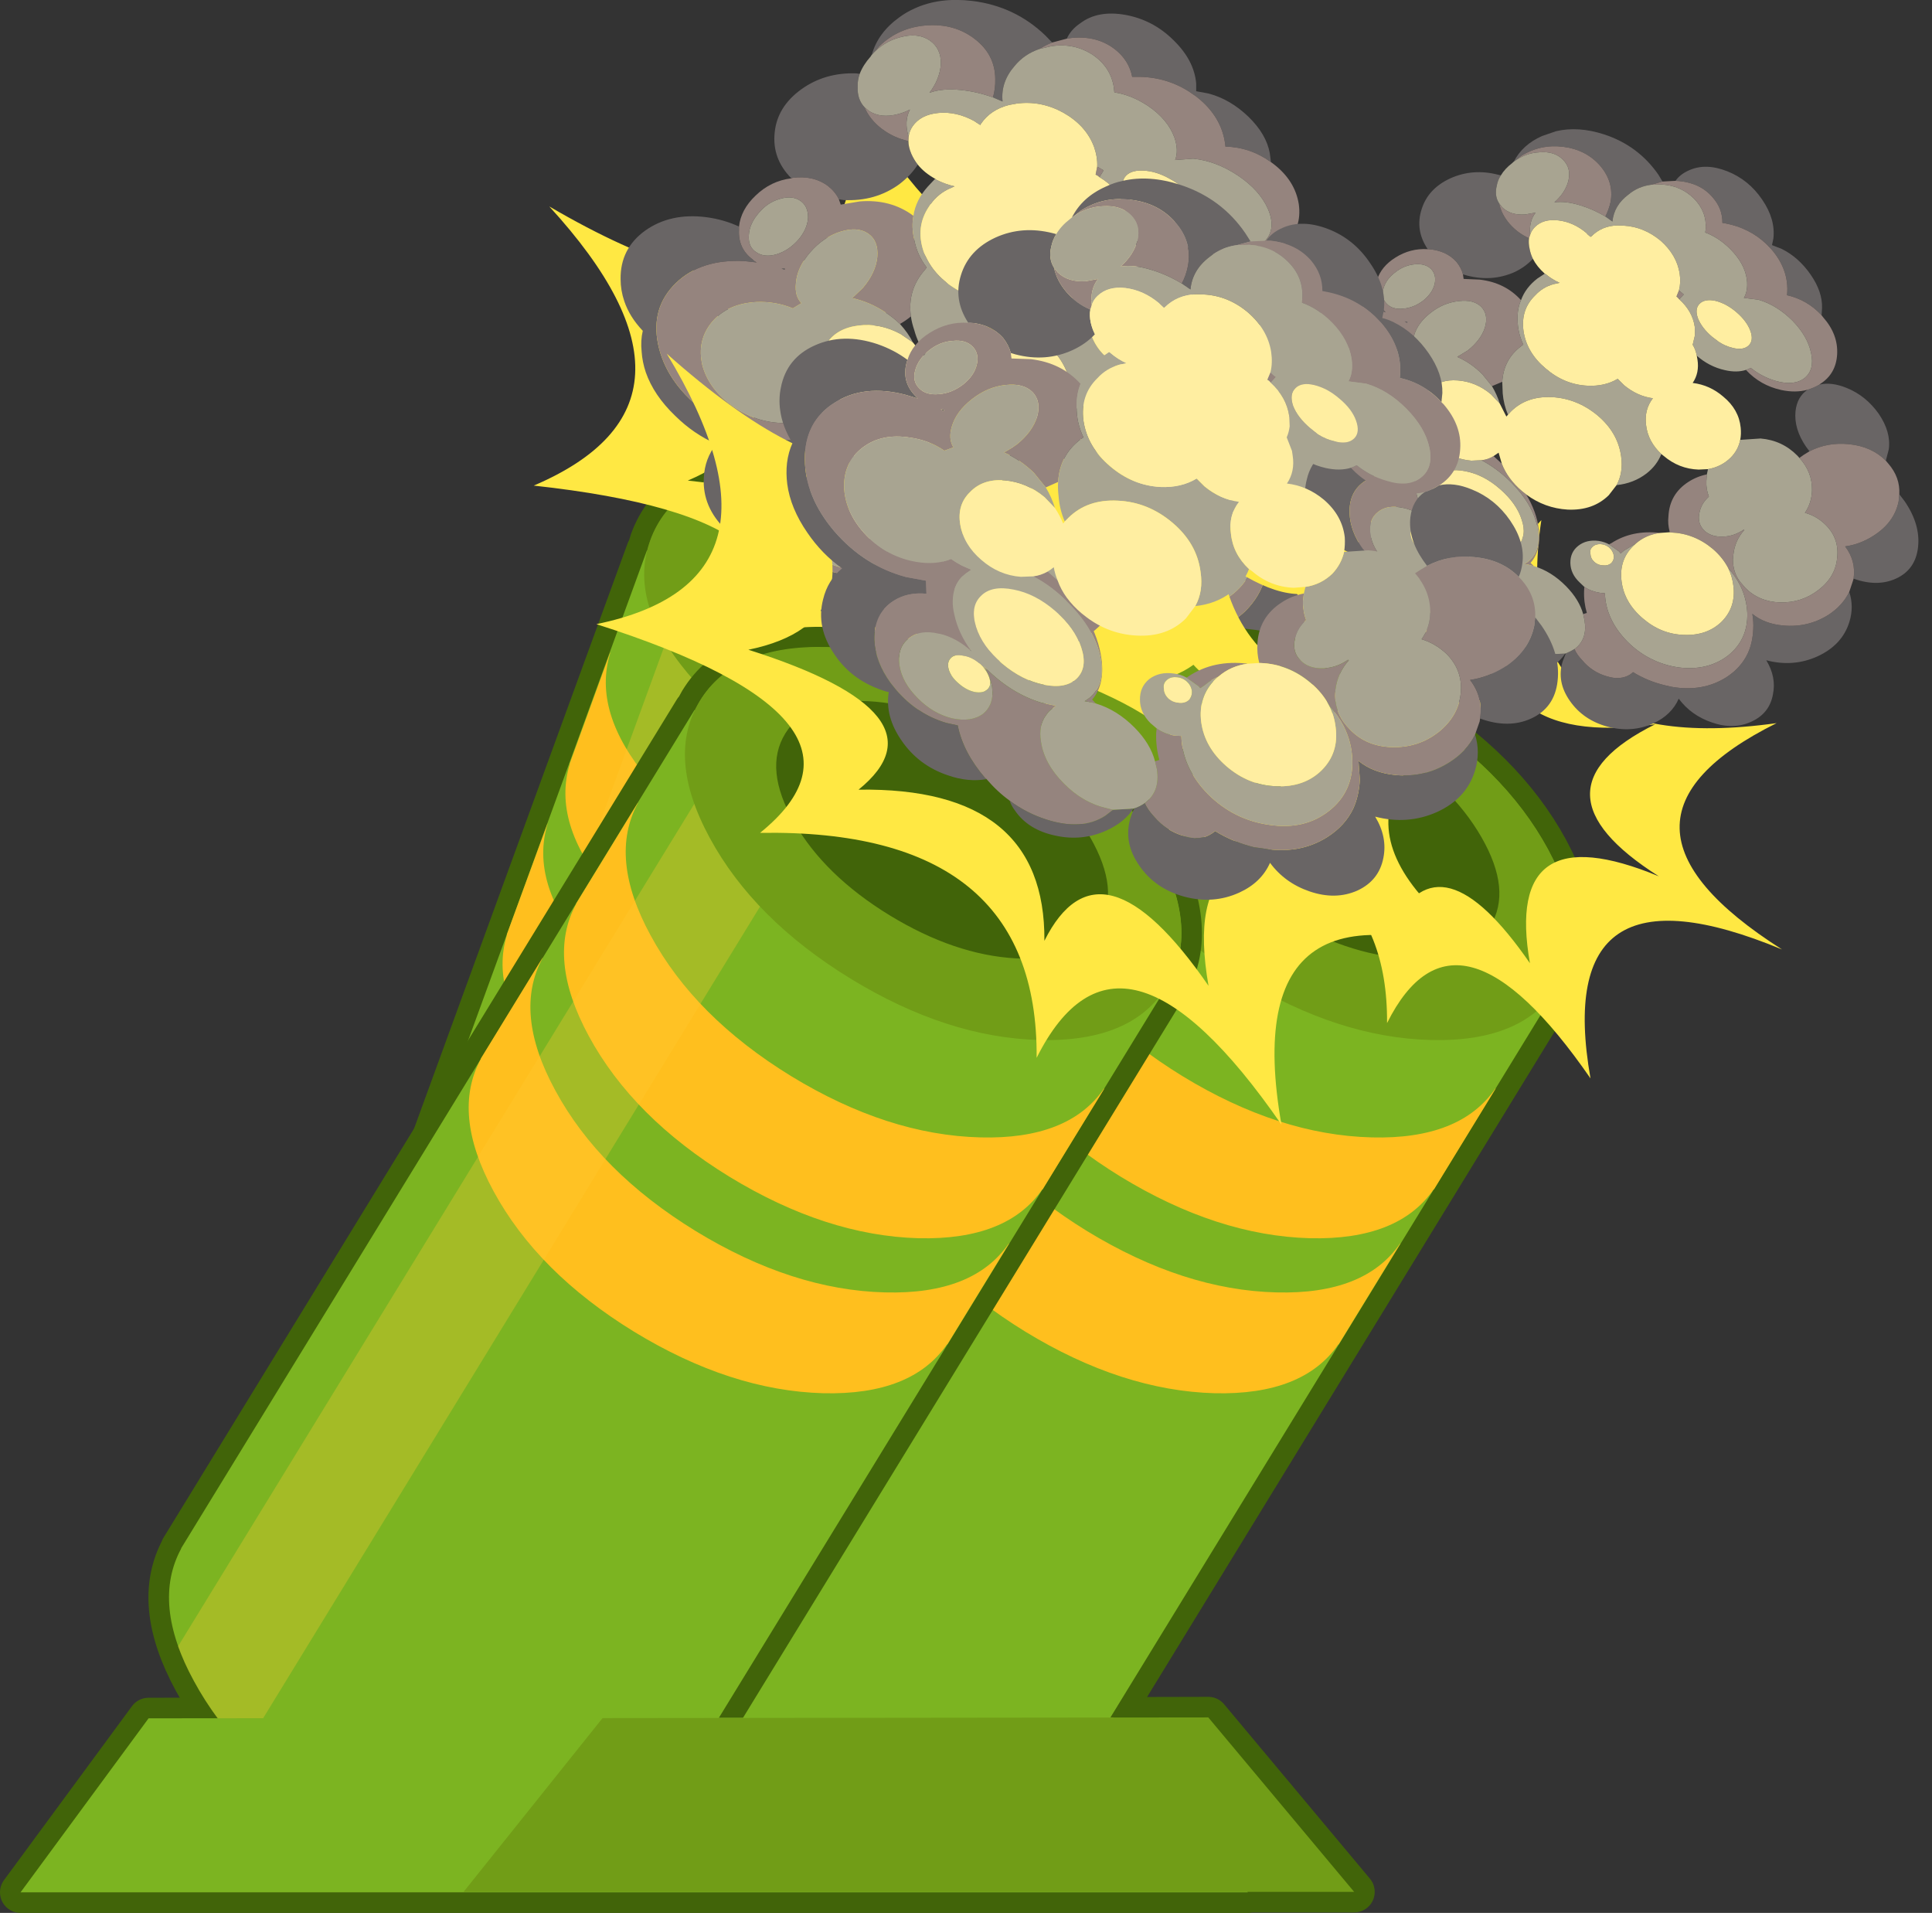 <?xml version="1.0" encoding="UTF-8" standalone="no"?>
<svg xmlns:xlink="http://www.w3.org/1999/xlink" height="418.35px" width="422.6px" xmlns="http://www.w3.org/2000/svg">
  <rect width="100%" height="100%" fill="#333333" stroke="none"/>
  <g transform="matrix(1.0, 0.0, 0.0, 1.0, 174.0, 232.05)">
    <path d="M80.75 -72.8 Q85.65 -86.2 72.6 -101.8 59.65 -117.35 36.35 -125.8 13.1 -134.3 -6.9 -130.8 -26.8 -127.25 -31.7 -113.85 L-32.4 -111.6 -32.5 -111.65 -106.2 90.3 -106.15 90.35 Q-110.1 103.3 -97.75 118.15 -84.7 133.75 -61.45 142.25 -38.15 150.7 -18.25 147.15 0.85 143.8 6.2 131.35 L6.25 131.35 79.95 -70.6 79.8 -70.65 80.75 -72.8" fill="#7cb421" fill-rule="evenodd" stroke="none"/>
    <path d="M80.75 -72.8 Q85.65 -86.2 72.6 -101.8 59.65 -117.35 36.35 -125.8 13.1 -134.3 -6.9 -130.8 -26.8 -127.25 -31.7 -113.85 L-32.4 -111.6 -32.5 -111.65 -106.2 90.3 -106.15 90.35 Q-110.1 103.3 -97.75 118.15 -84.7 133.75 -61.45 142.25 -38.15 150.7 -18.25 147.15 0.85 143.8 6.2 131.35 L6.25 131.35 79.95 -70.6 79.8 -70.65 80.75 -72.8 Z" fill="none" stroke="#416409" stroke-linecap="round" stroke-linejoin="round" stroke-width="9.0"/>
    <path d="M80.75 -72.8 Q85.65 -86.2 72.6 -101.8 59.65 -117.35 36.35 -125.8 13.1 -134.3 -6.9 -130.8 -26.8 -127.25 -31.7 -113.85 L-32.4 -111.6 -32.5 -111.65 -106.2 90.3 -106.15 90.35 Q-110.1 103.3 -97.75 118.15 -84.7 133.75 -61.45 142.25 -38.15 150.7 -18.25 147.15 0.85 143.8 6.2 131.35 L6.25 131.35 79.95 -70.6 79.8 -70.65 80.75 -72.8" fill="#7cb421" fill-rule="evenodd" stroke="none"/>
    <path d="M-54.25 -51.9 L-63.15 -27.65 -63.1 -27.65 Q-67.1 -14.7 -54.65 0.2 -41.7 15.75 -18.4 24.2 4.9 32.65 24.85 29.2 43.9 25.8 49.25 13.3 L49.3 13.35 58.1 -10.9 58.05 -10.95 Q52.8 1.55 33.7 4.9 13.75 8.45 -9.5 -0.05 -32.8 -8.55 -45.8 -24.15 -58.2 -38.95 -54.2 -51.95 L-54.25 -51.9 M-40.5 -89.3 L-40.55 -89.3 -49.4 -65.0 -49.35 -65.0 Q-53.35 -52.05 -40.95 -37.2 -27.95 -21.65 -4.7 -13.15 18.6 -4.7 38.55 -8.15 57.65 -11.6 62.95 -24.0 L63.0 -23.95 71.85 -48.25 71.8 -48.3 Q66.45 -35.8 47.4 -32.45 27.45 -28.9 4.15 -37.35 -19.05 -45.9 -32.05 -61.45 -44.55 -76.3 -40.5 -89.3" fill="#ffbf1e" fill-rule="evenodd" stroke="none"/>
    <path d="M-15.5 -89.55 L-20.35 -113.55 -102.5 111.45 Q-100.55 114.8 -97.65 118.15 -91.8 125.15 -83.95 130.75 L-2.6 -92.15 -15.5 -89.55" fill="#ffcc33" fill-opacity="0.302" fill-rule="evenodd" stroke="none"/>
    <path d="M36.4 -125.95 Q13.1 -134.45 -6.85 -130.9 -26.85 -127.4 -31.75 -113.95 -36.65 -100.5 -23.65 -84.9 -10.65 -69.35 12.65 -60.85 35.9 -52.35 55.8 -55.9 75.8 -59.45 80.7 -72.9 85.6 -86.35 72.6 -101.9 59.65 -117.45 36.4 -125.95" fill="#719d17" fill-rule="evenodd" stroke="none"/>
    <path d="M33.25 -117.35 Q17.6 -123.1 4.3 -121.1 -8.95 -119.1 -12.05 -110.55 -15.15 -102.05 -6.3 -91.95 2.55 -81.85 18.2 -76.1 33.85 -70.4 47.2 -72.4 60.5 -74.4 63.6 -82.9 66.7 -91.45 57.8 -101.55 48.9 -111.65 33.25 -117.35" fill="#416409" fill-rule="evenodd" stroke="none"/>
    <path d="M24.15 -182.5 Q24.05 -141.6 -21.25 -167.95 5.15 -139.2 -23.55 -126.95 22.85 -121.95 6.15 -101.7 46.15 -110.5 52.6 -77.4 59.7 -103.8 89.75 -74.9 75.0 -112.45 118.4 -103.95 78.85 -119.05 109.5 -142.95 63.85 -126.9 61.65 -169.8 47.7 -145.4 24.15 -182.5 M69.55 -189.6 Q72.85 -125.7 140.8 -149.6 95.15 -114.1 153.95 -91.55 89.45 -104.2 111.3 -48.3 66.65 -91.35 56.05 -52.05 46.45 -101.25 -13.1 -88.25 11.8 -118.3 -57.25 -125.85 -14.6 -144.05 -53.85 -186.9 13.55 -147.55 13.75 -208.5 48.8 -153.3 69.55 -189.6" fill="#ffe843" fill-rule="evenodd" stroke="none"/>
    <path d="M-1.95 -110.5 L-2.5 -110.45 Q-10.1 -111.15 -15.2 -116.15 -20.4 -121.15 -20.05 -127.55 -19.85 -131.8 -17.3 -134.95 -22.25 -137.1 -26.3 -141.1 -31.0 -145.6 -32.75 -150.65 -33.5 -152.9 -33.65 -155.15 -33.9 -157.6 -33.4 -159.7 -36.3 -162.75 -37.45 -166.2 -38.25 -168.55 -38.25 -171.0 -38.35 -177.65 -32.9 -181.6 -27.35 -185.55 -19.5 -184.55 -15.7 -184.05 -12.35 -182.5 L-12.35 -181.85 Q-12.6 -177.7 -9.35 -175.3 -9.0 -174.9 -8.45 -174.65 L-11.15 -174.95 Q-20.65 -175.45 -26.15 -170.15 -31.7 -164.75 -30.05 -156.75 -28.35 -148.65 -20.5 -142.5 -12.65 -136.45 -3.2 -135.9 -0.9 -135.7 1.25 -135.95 1.4 -134.65 1.85 -133.2 -2.25 -132.8 -4.9 -130.2 -8.6 -126.65 -7.3 -121.05 -6.1 -116.35 -1.9 -112.45 L-2.0 -111.0 -1.95 -110.5 -2.0 -111.0 -1.9 -112.45 -0.35 -111.2 Q5.2 -106.9 11.75 -106.35 L14.35 -106.3 Q16.55 -100.8 22.4 -96.25 L22.75 -96.0 Q19.05 -94.55 14.45 -95.15 7.65 -95.95 2.9 -100.65 -1.75 -105.05 -1.95 -110.5 M-0.9 -193.05 Q-5.15 -197.35 -4.55 -203.05 -4.0 -208.7 1.25 -212.5 6.45 -216.25 13.3 -216.0 L14.05 -215.9 Q13.55 -214.5 13.6 -213.05 13.5 -210.3 15.1 -208.6 16.25 -205.9 18.85 -203.9 21.5 -201.9 24.7 -201.2 24.7 -199.9 25.35 -198.4 25.9 -197.15 26.75 -196.05 25.25 -193.7 22.7 -191.75 17.45 -187.95 10.55 -188.3 L9.5 -188.45 Q8.75 -190.05 7.2 -191.3 4.0 -193.75 -0.65 -193.15 L-0.9 -193.05 M16.7 -220.1 Q18.05 -224.9 22.7 -228.25 24.25 -229.4 26.05 -230.2 31.5 -232.7 38.65 -231.85 48.0 -230.7 54.65 -224.3 L56.15 -222.75 Q54.6 -222.15 53.4 -221.35 50.1 -220.25 47.95 -217.65 44.85 -214.1 45.3 -209.85 L43.2 -210.75 Q43.75 -212.65 43.7 -214.8 43.65 -220.1 39.25 -223.5 34.8 -226.95 28.65 -226.5 22.6 -226.05 18.4 -222.0 L16.7 -220.1 M59.35 -223.6 Q60.25 -225.6 62.35 -227.0 66.15 -229.85 72.15 -228.8 78.2 -227.7 82.65 -223.3 87.2 -218.9 87.65 -213.8 L87.65 -212.1 90.35 -211.6 Q95.1 -210.35 99.1 -206.5 103.0 -202.7 103.75 -198.55 L104.0 -196.6 Q99.5 -199.85 94.0 -200.0 L94.05 -200.05 Q93.4 -206.5 87.65 -210.95 L86.05 -212.05 Q80.85 -215.35 74.45 -215.25 L73.65 -215.25 Q72.95 -218.85 69.9 -221.25 66.0 -224.3 60.4 -223.75 L59.35 -223.6 M107.1 -178.6 Q110.1 -180.0 114.3 -179.2 119.7 -178.2 123.85 -174.2 127.95 -170.2 128.35 -165.6 128.45 -163.95 128.1 -162.5 123.75 -165.45 117.85 -164.8 112.25 -164.3 108.0 -160.9 L106.9 -161.95 Q102.7 -165.95 102.3 -170.55 102.0 -174.25 104.3 -176.65 105.8 -177.45 107.1 -178.6 M133.4 -154.55 Q134.2 -153.85 135.15 -153.05 140.5 -147.9 140.95 -141.9 141.45 -135.95 136.9 -132.65 132.5 -129.45 125.95 -130.45 125.75 -135.15 122.2 -138.3 125.85 -139.6 128.9 -142.45 133.55 -146.95 133.55 -152.65 L133.4 -154.55 M125.6 -126.75 Q127.55 -123.3 127.2 -119.05 126.55 -112.7 120.8 -108.55 115.05 -104.45 107.75 -104.85 111.25 -101.05 111.3 -96.35 111.4 -91.35 107.2 -88.3 102.95 -85.2 96.95 -86.0 91.3 -86.75 87.25 -90.4 86.25 -85.8 81.95 -82.7 76.85 -79.05 70.25 -79.45 63.65 -79.9 59.25 -84.1 54.85 -88.35 55.35 -93.9 55.4 -95.1 55.75 -96.2 L57.75 -97.8 Q58.7 -96.45 60.3 -95.3 63.55 -92.7 67.5 -92.45 71.3 -92.0 73.5 -94.1 L74.1 -94.8 Q78.3 -93.25 83.1 -93.1 L84.75 -93.1 Q93.05 -93.35 98.4 -98.4 101.65 -101.65 102.7 -105.65 103.35 -108.6 102.8 -112.1 102.5 -114.2 101.75 -116.1 105.45 -114.2 110.35 -114.7 116.8 -115.35 121.35 -119.75 124.65 -122.95 125.6 -126.75 M55.6 -96.1 Q54.2 -92.75 50.8 -90.3 46.0 -86.8 40.0 -86.95 34.0 -86.95 30.3 -90.6 29.25 -91.4 28.7 -92.45 32.85 -90.5 37.4 -90.0 45.5 -89.15 49.85 -93.35 L51.25 -95.0 Q53.7 -95.15 55.6 -96.1 M-2.35 -173.35 L-2.35 -173.05 -3.05 -173.3 -2.35 -173.35 M87.65 -212.1 L86.05 -212.05 87.65 -212.1 M107.75 -104.85 L107.4 -104.85 Q104.85 -105.0 102.7 -105.65 104.85 -105.0 107.4 -104.85 L107.75 -104.85 M84.75 -93.1 Q85.6 -91.95 86.75 -90.85 L87.25 -90.4 86.75 -90.85 Q85.6 -91.95 84.75 -93.1" fill="#696565" fill-rule="evenodd" stroke="none"/>
    <path d="M-12.35 -182.5 Q-11.95 -186.2 -8.75 -189.25 -5.4 -192.5 -0.9 -193.05 L-0.65 -193.15 Q4.0 -193.75 7.2 -191.3 8.75 -190.05 9.5 -188.45 L9.9 -187.3 14.05 -188.0 Q20.85 -188.55 25.8 -184.85 25.35 -182.45 25.95 -179.8 26.55 -176.35 28.7 -173.55 L28.2 -172.9 Q24.45 -168.6 25.25 -162.85 24.1 -161.9 22.85 -161.2 21.4 -162.6 19.65 -163.75 16.15 -166.05 12.4 -166.85 L14.75 -169.1 Q17.55 -172.4 17.9 -175.85 18.2 -179.4 15.85 -181.0 13.5 -182.55 9.75 -181.35 6.05 -180.15 3.2 -176.85 0.35 -173.55 0.1 -170.1 -0.2 -167.3 1.3 -165.75 L-0.5 -164.65 -0.55 -164.6 Q-4.3 -166.15 -8.45 -166.0 -14.75 -165.7 -18.2 -161.7 -21.65 -157.6 -20.35 -152.1 -18.85 -146.7 -13.4 -143.0 -8.0 -139.3 -1.6 -139.55 2.65 -139.7 5.65 -141.7 L8.25 -140.75 10.45 -140.3 9.45 -139.25 8.7 -138.3 Q7.25 -135.95 7.85 -132.8 8.05 -131.4 8.8 -129.95 10.45 -126.1 14.05 -122.8 10.3 -125.05 6.45 -125.15 L6.3 -125.15 Q2.1 -125.3 0.05 -122.85 -2.1 -120.4 -0.8 -116.7 0.5 -113.1 4.5 -110.4 8.4 -107.75 12.75 -107.6 17.1 -107.55 19.25 -109.95 20.9 -112.0 20.35 -114.9 L20.0 -116.05 Q19.1 -118.25 17.35 -120.15 L17.85 -119.8 Q24.45 -115.4 31.3 -114.8 33.0 -114.65 34.5 -114.8 L33.9 -114.1 Q33.2 -113.4 32.85 -112.45 31.55 -109.85 32.85 -106.45 34.5 -101.85 39.45 -98.5 44.4 -95.15 49.8 -95.0 L51.25 -95.0 49.85 -93.35 Q45.5 -89.15 37.4 -90.0 32.85 -90.5 28.7 -92.45 25.6 -93.85 22.75 -96.0 L22.4 -96.25 Q16.55 -100.8 14.35 -106.3 L11.75 -106.35 Q5.2 -106.9 -0.35 -111.2 L-1.9 -112.45 Q-6.1 -116.35 -7.3 -121.05 -8.6 -126.65 -4.9 -130.2 -2.25 -132.8 1.85 -133.2 1.4 -134.65 1.25 -135.95 -0.9 -135.7 -3.2 -135.9 -12.65 -136.45 -20.5 -142.5 -28.35 -148.65 -30.05 -156.75 -31.7 -164.75 -26.15 -170.15 -20.65 -175.45 -11.15 -174.95 L-8.45 -174.65 Q-9.0 -174.9 -9.35 -175.3 -12.6 -177.7 -12.35 -181.85 L-12.35 -182.5 M16.6 -219.95 L16.7 -220.1 18.4 -222.0 Q22.6 -226.05 28.65 -226.5 34.8 -226.95 39.25 -223.5 43.65 -220.1 43.7 -214.8 43.75 -212.65 43.2 -210.75 39.7 -212.0 36.3 -212.35 32.1 -212.8 29.3 -211.75 31.55 -214.7 31.8 -218.0 31.9 -221.5 29.3 -223.25 26.7 -224.95 22.9 -223.9 19.2 -222.95 16.6 -219.95 M56.15 -222.75 L59.35 -223.6 60.4 -223.75 Q66.0 -224.3 69.9 -221.25 72.95 -218.85 73.65 -215.25 L74.45 -215.25 Q80.85 -215.35 86.05 -212.05 L87.65 -210.95 Q93.4 -206.5 94.05 -200.05 L94.0 -200.0 Q99.5 -199.85 104.0 -196.6 L104.55 -196.2 Q109.3 -192.55 110.1 -187.35 110.8 -182.25 107.2 -178.7 L107.1 -178.6 Q105.8 -177.45 104.3 -176.65 101.35 -175.2 97.5 -175.25 91.9 -175.3 87.45 -178.6 L88.5 -179.35 Q91.95 -177.65 95.6 -177.3 100.55 -176.9 102.85 -179.5 105.15 -182.15 103.35 -186.35 101.55 -190.45 96.8 -193.65 92.0 -196.85 87.0 -197.35 L83.05 -197.05 Q83.85 -199.15 82.9 -201.95 81.45 -205.95 77.1 -208.9 73.45 -211.3 69.75 -211.85 L69.65 -212.85 Q69.0 -217.3 65.1 -220.0 61.05 -222.7 56.0 -221.95 L53.4 -221.35 Q54.6 -222.15 56.15 -222.75 M128.1 -162.5 L129.0 -161.9 Q132.7 -158.95 133.4 -154.55 L133.55 -152.65 Q133.55 -146.95 128.9 -142.45 125.85 -139.6 122.2 -138.3 125.75 -135.15 125.95 -130.45 L126.05 -129.8 125.6 -126.75 Q124.65 -122.95 121.35 -119.75 116.8 -115.35 110.35 -114.7 105.45 -114.2 101.75 -116.1 102.5 -114.2 102.8 -112.1 103.35 -108.6 102.7 -105.65 101.65 -101.65 98.4 -98.4 93.05 -93.35 84.75 -93.1 L83.1 -93.1 Q78.3 -93.25 74.1 -94.8 L73.5 -94.1 Q71.3 -92.0 67.5 -92.45 63.55 -92.7 60.3 -95.3 58.7 -96.45 57.75 -97.8 L58.0 -97.95 Q60.6 -101.1 58.85 -105.65 L58.15 -107.2 59.0 -107.65 Q57.7 -110.3 57.2 -113.25 L57.05 -114.3 Q59.05 -113.4 61.4 -113.55 L62.7 -113.7 Q64.3 -106.95 70.9 -102.45 77.55 -98.05 85.4 -98.5 93.2 -98.9 97.65 -104.05 101.95 -109.2 100.4 -115.95 99.5 -119.8 97.1 -122.9 95.45 -124.95 93.05 -126.65 91.2 -129.0 88.15 -130.7 82.6 -133.8 76.6 -132.85 L76.25 -132.8 Q75.25 -134.75 75.05 -136.9 74.2 -142.65 78.4 -146.7 80.3 -148.6 82.8 -149.6 L82.9 -147.95 Q83.3 -145.8 84.45 -144.05 82.9 -141.85 82.85 -139.45 82.8 -136.55 85.05 -135.1 87.15 -133.65 90.35 -134.5 93.0 -135.2 95.1 -137.3 L95.35 -137.25 Q93.4 -134.05 93.7 -130.3 L93.95 -129.05 Q94.25 -127.5 95.05 -126.1 96.0 -124.35 97.75 -123.0 L98.55 -122.45 Q102.8 -119.6 108.35 -120.5 113.95 -121.45 117.6 -125.65 121.25 -129.95 120.7 -134.9 120.3 -139.9 116.05 -142.8 113.3 -144.65 110.0 -144.9 111.25 -147.7 110.7 -150.95 109.8 -155.7 105.7 -158.75 L106.65 -159.7 108.0 -160.9 Q112.25 -164.3 117.85 -164.8 123.75 -165.45 128.1 -162.5 M15.1 -208.6 L16.05 -207.8 Q18.65 -206.1 22.45 -207.1 23.8 -207.45 25.05 -208.1 23.7 -205.55 24.75 -202.15 L24.7 -201.2 Q21.5 -201.9 18.85 -203.9 16.25 -205.9 15.1 -208.6 M66.0 -195.6 L67.4 -194.8 66.5 -193.3 66.15 -193.6 Q65.8 -193.75 65.65 -193.85 L66.0 -195.6 M-3.4 -188.55 Q-6.1 -187.8 -8.05 -185.45 -10.05 -183.15 -10.2 -180.65 -10.4 -178.05 -8.6 -176.9 -6.8 -175.65 -4.1 -176.45 -1.4 -177.3 0.65 -179.65 2.6 -181.95 2.75 -184.4 2.8 -186.95 1.05 -188.15 -0.75 -189.35 -3.4 -188.55 M-2.35 -173.35 L-3.05 -173.3 -2.35 -173.05 -2.35 -173.35 M37.25 -135.05 Q40.8 -131.15 42.3 -126.75 44.1 -121.35 41.95 -117.65 L42.95 -117.0 41.95 -117.05 41.6 -117.05 40.45 -117.05 41.25 -117.85 41.45 -118.05 Q44.25 -121.65 41.9 -127.2 39.45 -132.9 32.85 -137.35 28.5 -140.25 24.0 -141.5 25.65 -142.1 26.9 -143.2 L29.4 -141.7 Q31.65 -138.1 36.0 -135.7 L37.25 -135.05 M61.25 -126.45 L61.7 -126.9 Q66.35 -131.5 73.75 -132.15 70.2 -130.9 68.1 -128.1 66.6 -127.05 65.45 -125.65 L64.7 -124.8 64.2 -125.2 Q62.8 -126.1 61.25 -126.45" fill="#95847e" fill-rule="evenodd" stroke="none"/>
    <path d="M14.05 -215.9 Q14.8 -217.85 16.45 -219.7 L16.6 -219.95 Q19.2 -222.95 22.9 -223.9 26.7 -224.95 29.3 -223.25 31.9 -221.5 31.8 -218.0 31.55 -214.7 29.3 -211.75 32.1 -212.8 36.3 -212.35 39.7 -212.0 43.2 -210.75 L45.3 -209.85 Q44.85 -214.1 47.95 -217.65 50.1 -220.25 53.4 -221.35 L56.0 -221.95 Q61.05 -222.7 65.1 -220.0 69.0 -217.3 69.65 -212.85 L69.75 -211.85 Q73.45 -211.3 77.1 -208.9 81.45 -205.95 82.9 -201.95 83.85 -199.15 83.05 -197.05 L87.0 -197.35 Q92.0 -196.85 96.8 -193.65 101.55 -190.45 103.35 -186.35 105.15 -182.15 102.85 -179.5 100.55 -176.9 95.6 -177.3 91.95 -177.65 88.5 -179.35 L87.45 -178.6 Q85.15 -177.35 82.0 -177.45 77.8 -177.55 74.0 -179.7 L72.3 -182.35 Q72.55 -183.55 72.45 -184.85 L71.9 -187.0 Q70.5 -190.95 66.5 -193.3 L67.4 -194.8 66.0 -195.6 Q66.1 -197.65 65.3 -199.95 63.55 -204.6 58.6 -207.4 53.7 -210.1 48.4 -209.4 L46.75 -209.1 Q42.7 -208.1 40.55 -204.95 L40.45 -204.7 39.5 -205.3 39.15 -205.55 Q35.25 -207.7 31.3 -207.35 27.4 -207.0 25.6 -204.4 24.9 -203.35 24.75 -202.15 23.7 -205.55 25.05 -208.1 23.8 -207.45 22.45 -207.1 18.65 -206.1 16.05 -207.8 L15.1 -208.6 Q13.5 -210.3 13.6 -213.05 13.55 -214.5 14.05 -215.9 M55.75 -96.2 L55.6 -96.1 Q53.7 -95.15 51.25 -95.0 L49.8 -95.0 Q44.4 -95.15 39.45 -98.5 34.5 -101.85 32.85 -106.45 31.55 -109.85 32.85 -112.45 33.2 -113.4 33.9 -114.1 L34.5 -114.8 Q33.0 -114.65 31.3 -114.8 24.45 -115.4 17.85 -119.8 L17.35 -120.15 Q19.1 -118.25 20.0 -116.05 L20.35 -114.9 Q20.9 -112.0 19.25 -109.95 17.1 -107.55 12.75 -107.6 8.4 -107.75 4.5 -110.4 0.5 -113.1 -0.8 -116.7 -2.1 -120.4 0.05 -122.85 2.1 -125.3 6.3 -125.15 L6.45 -125.15 Q10.3 -125.05 14.05 -122.8 10.45 -126.1 8.8 -129.95 8.05 -131.4 7.85 -132.8 7.25 -135.95 8.7 -138.3 L9.45 -139.25 10.45 -140.3 8.25 -140.75 5.65 -141.7 Q2.65 -139.7 -1.6 -139.55 -8.0 -139.3 -13.4 -143.0 -18.85 -146.7 -20.35 -152.1 -21.65 -157.6 -18.2 -161.7 -14.75 -165.7 -8.45 -166.0 -4.3 -166.15 -0.55 -164.6 L-0.5 -164.65 1.3 -165.75 Q-0.2 -167.3 0.1 -170.1 0.35 -173.55 3.2 -176.85 6.05 -180.15 9.75 -181.35 13.5 -182.55 15.85 -181.0 18.2 -179.4 17.9 -175.85 17.55 -172.4 14.75 -169.1 L12.4 -166.85 Q16.15 -166.05 19.65 -163.75 21.4 -162.6 22.85 -161.2 24.6 -159.3 25.7 -157.15 L23.0 -159.0 Q18.5 -161.45 13.75 -160.85 9.0 -160.25 6.8 -156.9 4.55 -153.55 6.15 -149.4 7.75 -145.25 12.2 -142.8 16.65 -140.3 21.4 -140.85 L24.0 -141.5 Q28.5 -140.25 32.85 -137.35 39.45 -132.9 41.9 -127.2 44.25 -121.65 41.45 -118.05 L41.25 -117.85 40.45 -117.05 41.6 -117.05 41.95 -117.05 42.95 -117.0 Q47.8 -116.55 52.3 -113.5 56.35 -110.75 58.15 -107.2 L58.85 -105.65 Q60.6 -101.1 58.0 -97.95 L57.75 -97.8 55.75 -96.2 M-3.4 -188.55 Q-0.75 -189.35 1.05 -188.15 2.8 -186.95 2.75 -184.4 2.6 -181.95 0.65 -179.65 -1.4 -177.3 -4.1 -176.45 -6.8 -175.65 -8.6 -176.9 -10.4 -178.05 -10.2 -180.65 -10.05 -183.15 -8.05 -185.45 -6.1 -187.8 -3.4 -188.55 M30.55 -192.95 Q30.55 -192.95 30.65 -192.9 L30.8 -192.75 Q32.75 -191.75 34.8 -191.3 L33.35 -190.65 Q30.7 -189.3 29.2 -186.85 26.2 -182.4 28.05 -177.0 30.05 -171.65 35.7 -168.5 41.35 -165.35 47.35 -166.25 51.9 -166.9 54.8 -169.65 55.65 -168.95 56.8 -168.3 60.75 -166.15 64.9 -166.45 63.25 -163.1 64.55 -159.3 65.85 -155.05 69.95 -152.5 69.4 -149.4 67.15 -146.7 64.4 -143.5 60.1 -142.2 61.15 -145.75 59.7 -149.8 57.7 -155.7 51.55 -159.1 45.45 -162.45 38.85 -161.45 32.25 -160.45 29.0 -155.65 L28.4 -154.65 Q26.75 -157.05 26.0 -159.8 25.45 -161.4 25.25 -162.85 24.45 -168.6 28.2 -172.9 L28.7 -173.55 Q26.55 -176.35 25.95 -179.8 25.35 -182.45 25.8 -184.85 26.3 -188.3 28.95 -191.25 L30.55 -192.95 M82.8 -151.05 Q86.05 -152.25 88.0 -155.15 89.55 -157.55 89.6 -160.25 91.8 -161.45 94.7 -161.7 100.45 -162.3 105.1 -159.2 L105.7 -158.75 Q109.8 -155.7 110.7 -150.95 111.25 -147.7 110.0 -144.9 113.3 -144.65 116.05 -142.8 120.3 -139.9 120.7 -134.9 121.25 -129.95 117.6 -125.65 113.95 -121.45 108.35 -120.5 102.8 -119.6 98.55 -122.45 L97.75 -123.0 Q96.0 -124.35 95.05 -126.1 94.25 -127.5 93.95 -129.05 L93.7 -130.3 Q93.4 -134.05 95.35 -137.25 L95.1 -137.3 Q93.0 -135.2 90.35 -134.5 87.15 -133.65 85.05 -135.1 82.8 -136.55 82.85 -139.45 82.9 -141.85 84.45 -144.05 83.3 -145.8 82.9 -147.95 L82.8 -149.6 82.8 -151.05 M75.95 -194.75 Q73.1 -194.85 72.0 -193.25 71.0 -191.7 72.4 -189.4 73.85 -187.05 76.9 -185.35 77.9 -184.75 78.9 -184.4 80.85 -183.65 82.75 -183.55 L82.9 -183.55 Q85.8 -183.45 86.85 -185.05 87.85 -186.6 86.45 -188.9 85.05 -191.25 81.95 -192.9 78.9 -194.65 75.95 -194.75 M57.05 -114.3 Q56.25 -114.7 55.55 -115.2 52.8 -116.95 52.25 -119.7 51.65 -122.5 53.4 -124.55 55.15 -126.6 58.35 -126.8 L61.25 -126.45 Q62.8 -126.1 64.2 -125.2 L64.7 -124.8 65.45 -125.65 Q66.6 -127.05 68.1 -128.1 L67.55 -127.4 Q64.55 -122.9 66.4 -117.6 68.2 -112.3 73.75 -109.2 79.25 -106.1 85.25 -107.1 91.3 -108.1 94.3 -112.55 97.25 -116.95 95.4 -122.3 94.55 -124.7 93.05 -126.65 95.45 -124.95 97.1 -122.9 99.5 -119.8 100.4 -115.95 101.95 -109.2 97.65 -104.05 93.2 -98.9 85.4 -98.5 77.55 -98.05 70.9 -102.45 64.3 -106.95 62.7 -113.7 L61.4 -113.55 Q59.05 -113.4 57.05 -114.3 M12.45 -121.5 Q10.55 -121.5 9.85 -120.45 9.1 -119.4 10.0 -117.8 10.85 -116.3 12.75 -115.3 14.65 -114.25 16.55 -114.2 18.4 -114.3 19.1 -115.35 19.85 -116.4 19.05 -117.9 18.15 -119.45 16.25 -120.55 14.35 -121.6 12.45 -121.5 M20.4 -137.85 Q15.45 -137.85 13.65 -135.05 11.75 -132.25 13.9 -128.2 16.15 -124.3 21.15 -121.5 26.15 -118.75 31.0 -118.7 35.85 -118.75 37.8 -121.6 39.65 -124.4 37.4 -128.35 35.2 -132.3 30.2 -135.1 25.25 -137.9 20.4 -137.85 M59.0 -126.15 Q57.7 -125.9 57.1 -125.0 56.45 -124.1 56.95 -123.0 57.3 -121.85 58.45 -121.2 59.6 -120.6 60.85 -120.75 62.1 -120.95 62.75 -121.85 63.35 -122.75 63.0 -123.95 62.55 -125.05 61.45 -125.7 60.25 -126.3 59.0 -126.15" fill="#a8a491" fill-rule="evenodd" stroke="none"/>
    <path d="M24.7 -201.2 L24.75 -202.15 Q24.9 -203.35 25.6 -204.4 27.4 -207.0 31.3 -207.35 35.25 -207.7 39.15 -205.55 L39.5 -205.3 40.45 -204.7 40.55 -204.95 Q42.7 -208.1 46.75 -209.1 L48.4 -209.4 Q53.7 -210.1 58.6 -207.4 63.55 -204.6 65.3 -199.95 66.1 -197.65 66.0 -195.6 L65.65 -193.85 Q65.8 -193.75 66.15 -193.6 L66.5 -193.3 Q70.5 -190.95 71.9 -187.0 L72.45 -184.85 Q72.55 -183.55 72.3 -182.35 L74.0 -179.7 74.35 -178.75 Q75.55 -175.4 74.4 -172.45 78.85 -172.85 83.0 -170.55 87.6 -168.0 89.05 -163.45 L89.6 -160.25 Q89.55 -157.55 88.0 -155.15 86.05 -152.25 82.8 -151.05 L80.4 -150.4 Q75.3 -149.55 70.7 -152.1 L69.95 -152.5 Q65.85 -155.05 64.55 -159.3 63.25 -163.1 64.9 -166.45 60.75 -166.15 56.8 -168.3 55.65 -168.95 54.8 -169.65 51.9 -166.9 47.35 -166.25 41.35 -165.35 35.7 -168.5 30.05 -171.65 28.05 -177.0 26.2 -182.4 29.2 -186.85 30.7 -189.3 33.35 -190.65 L34.8 -191.3 Q32.75 -191.75 30.8 -192.75 L30.65 -192.9 Q30.55 -192.95 30.55 -192.95 28.2 -194.25 26.75 -196.05 25.9 -197.15 25.35 -198.4 24.7 -199.9 24.7 -201.2 M24.0 -141.5 L21.4 -140.85 Q16.65 -140.3 12.2 -142.8 7.75 -145.25 6.15 -149.4 4.55 -153.55 6.8 -156.9 9.0 -160.25 13.75 -160.85 18.5 -161.45 23.0 -159.0 L25.7 -157.15 28.15 -154.1 28.4 -154.65 29.0 -155.65 Q32.25 -160.45 38.85 -161.45 45.45 -162.45 51.55 -159.1 57.7 -155.7 59.7 -149.8 61.15 -145.75 60.1 -142.2 L58.55 -139.15 Q55.35 -134.35 48.75 -133.3 42.8 -132.45 37.25 -135.05 L36.0 -135.7 Q31.65 -138.1 29.4 -141.7 28.5 -142.95 28.05 -144.35 L26.9 -143.2 Q25.65 -142.1 24.0 -141.5 M75.95 -194.75 Q78.9 -194.65 81.95 -192.9 85.05 -191.25 86.45 -188.9 87.85 -186.6 86.85 -185.05 85.8 -183.45 82.9 -183.55 L82.75 -183.55 Q80.85 -183.65 78.9 -184.4 77.9 -184.75 76.9 -185.35 73.85 -187.05 72.4 -189.4 71.0 -191.7 72.0 -193.25 73.1 -194.85 75.95 -194.75 M73.75 -132.15 L76.25 -132.8 76.6 -132.85 Q82.6 -133.8 88.15 -130.7 91.2 -129.0 93.05 -126.65 94.55 -124.7 95.4 -122.3 97.25 -116.95 94.3 -112.55 91.3 -108.1 85.25 -107.1 79.25 -106.1 73.75 -109.2 68.2 -112.3 66.4 -117.6 64.55 -122.9 67.55 -127.4 L68.1 -128.1 Q70.2 -130.9 73.75 -132.15 M20.4 -137.85 Q25.25 -137.9 30.2 -135.1 35.2 -132.3 37.4 -128.35 39.65 -124.4 37.8 -121.6 35.85 -118.75 31.0 -118.7 26.15 -118.75 21.15 -121.5 16.15 -124.3 13.9 -128.2 11.75 -132.25 13.65 -135.05 15.45 -137.85 20.4 -137.85 M12.45 -121.5 Q14.35 -121.6 16.25 -120.55 18.15 -119.45 19.05 -117.9 19.85 -116.4 19.1 -115.35 18.4 -114.3 16.55 -114.2 14.65 -114.25 12.75 -115.3 10.85 -116.3 10.0 -117.8 9.1 -119.4 9.85 -120.45 10.55 -121.5 12.45 -121.5 M59.0 -126.15 Q60.25 -126.3 61.45 -125.7 62.55 -125.05 63.0 -123.95 63.35 -122.75 62.75 -121.85 62.1 -120.95 60.85 -120.75 59.6 -120.6 58.45 -121.2 57.3 -121.85 56.95 -123.0 56.45 -124.1 57.1 -125.0 57.7 -125.9 59.0 -126.15" fill="#ffeea1" fill-rule="evenodd" stroke="none"/>
    <path d="M87.65 -212.1 L90.35 -211.6 Q95.1 -210.35 99.1 -206.5 103.0 -202.7 103.75 -198.55 L104.0 -196.6 M107.1 -178.6 Q110.1 -180.0 114.3 -179.2 119.7 -178.2 123.85 -174.2 127.95 -170.2 128.35 -165.6 128.45 -163.95 128.1 -162.5 M133.4 -154.55 Q134.2 -153.85 135.15 -153.05 140.5 -147.9 140.95 -141.9 141.45 -135.95 136.9 -132.65 132.5 -129.45 125.95 -130.45 M125.6 -126.75 Q127.55 -123.3 127.2 -119.05 126.55 -112.7 120.8 -108.55 115.05 -104.45 107.75 -104.85 111.25 -101.05 111.3 -96.35 111.4 -91.35 107.2 -88.3 102.95 -85.2 96.95 -86.0 91.3 -86.75 87.25 -90.4 86.25 -85.8 81.95 -82.7 76.85 -79.05 70.25 -79.45 63.65 -79.9 59.25 -84.1 54.85 -88.35 55.35 -93.9 55.4 -95.1 55.75 -96.2 M55.6 -96.1 Q54.2 -92.75 50.8 -90.3 46.0 -86.8 40.0 -86.95 34.0 -86.95 30.3 -90.6 29.25 -91.4 28.7 -92.45 M22.75 -96.0 Q19.05 -94.55 14.45 -95.15 7.65 -95.95 2.9 -100.65 -1.75 -105.05 -1.95 -110.5 L-2.0 -111.0 -1.9 -112.45 M86.05 -212.05 L87.65 -212.1 M104.3 -176.65 Q102.0 -174.25 102.3 -170.55 102.7 -165.95 106.9 -161.95 L108.0 -160.9 M87.25 -90.4 L86.75 -90.85 Q85.6 -91.95 84.75 -93.1 M102.7 -105.65 Q104.85 -105.0 107.4 -104.85 L107.75 -104.85" fill="none" stroke="#a80f06" stroke-linecap="round" stroke-linejoin="round" stroke-opacity="0.0" stroke-width="6.0"/>
    <path d="M98.9 181.7 L98.95 181.8 -169.5 181.8 -141.5 143.75 69.5 143.55 69.55 143.6 -42.2 143.7 -72.6 181.7 98.9 181.7" fill="#7cb421" fill-rule="evenodd" stroke="none"/>
    <path d="M98.9 181.7 L-72.6 181.7 -42.2 143.7 69.55 143.6 90.3 143.55 122.2 181.7 98.9 181.7" fill="#719d17" fill-rule="evenodd" stroke="none"/>
    <path d="M69.55 143.6 L69.5 143.55 -141.5 143.75 -169.5 181.8 98.95 181.8 98.9 181.7 -72.6 181.7 -42.2 143.7 69.55 143.6 90.3 143.55 122.2 181.7 98.9 181.7" fill="none" stroke="#416409" stroke-linecap="round" stroke-linejoin="round" stroke-width="9.0"/>
    <path d="M166.75 -16.2 Q174.2 -28.4 164.6 -46.25 154.9 -64.1 133.75 -77.0 112.65 -89.95 92.45 -90.45 72.15 -90.9 64.7 -78.7 L63.6 -76.7 63.5 -76.75 -48.8 106.6 -48.75 106.6 Q-55.25 118.55 -46.0 135.55 -36.35 153.4 -15.25 166.35 5.9 179.25 26.15 179.75 45.5 180.25 53.2 169.05 L53.25 169.1 165.55 -14.25 165.4 -14.35 166.75 -16.2" fill="#7cb421" fill-rule="evenodd" stroke="none"/>
    <path d="M166.75 -16.2 Q174.2 -28.4 164.6 -46.25 154.9 -64.1 133.75 -77.0 112.65 -89.95 92.45 -90.45 72.15 -90.9 64.7 -78.7 L63.6 -76.7 63.5 -76.75 -48.8 106.6 -48.75 106.6 Q-55.25 118.55 -46.0 135.55 -36.35 153.4 -15.25 166.35 5.9 179.25 26.15 179.75 45.5 180.25 53.2 169.05 L53.25 169.1 165.55 -14.25 165.4 -14.35 166.75 -16.2 Z" fill="none" stroke="#416409" stroke-linecap="round" stroke-linejoin="round" stroke-width="9.0"/>
    <path d="M166.75 -16.2 Q174.2 -28.4 164.6 -46.25 154.9 -64.1 133.75 -77.0 112.65 -89.95 92.45 -90.45 72.15 -90.9 64.7 -78.7 L63.6 -76.7 63.5 -76.75 -48.8 106.6 -48.75 106.6 Q-55.25 118.55 -46.0 135.55 -36.35 153.4 -15.25 166.35 5.9 179.25 26.15 179.75 45.5 180.25 53.2 169.05 L53.25 169.1 165.55 -14.25 165.4 -14.35 166.75 -16.2" fill="#7cb421" fill-rule="evenodd" stroke="none"/>
    <path d="M30.25 -22.55 L16.75 -0.5 16.8 -0.5 Q10.3 11.4 19.55 28.45 29.2 46.25 50.3 59.2 71.45 72.1 91.7 72.65 111.05 73.1 118.75 61.95 L118.8 62.0 132.3 39.95 132.25 39.9 Q124.55 51.1 105.2 50.6 84.95 50.1 63.8 37.2 42.7 24.25 33.05 6.4 23.8 -10.6 30.3 -22.55 L30.25 -22.55 M51.15 -56.45 L51.1 -56.45 37.6 -34.4 37.65 -34.4 Q31.15 -22.5 40.4 -5.45 50.05 12.35 71.15 25.3 92.3 38.2 112.55 38.75 131.9 39.2 139.6 28.05 L139.65 28.1 153.15 6.05 153.1 6.0 Q145.4 17.2 126.05 16.7 105.8 16.2 84.65 3.3 63.55 -9.65 53.9 -27.5 44.65 -44.5 51.15 -56.45" fill="#ffbf1e" fill-rule="evenodd" stroke="none"/>
    <path d="M75.7 -51.75 L75.7 -76.2 -49.45 128.0 Q-48.15 131.65 -46.0 135.55 -41.7 143.55 -35.05 150.6 L88.85 -51.75 75.7 -51.75" fill="#ffcc33" fill-opacity="0.302" fill-rule="evenodd" stroke="none"/>
    <path d="M133.8 -77.1 Q112.7 -90.05 92.45 -90.55 72.2 -91.05 64.7 -78.8 57.2 -66.6 66.85 -48.8 76.5 -31.0 97.6 -18.05 118.75 -5.1 139.0 -4.6 159.25 -4.1 166.75 -16.3 174.25 -28.55 164.6 -46.35 154.95 -64.15 133.8 -77.1" fill="#719d17" fill-rule="evenodd" stroke="none"/>
    <path d="M129.1 -69.3 Q114.9 -78.0 101.5 -78.7 88.1 -79.35 83.35 -71.6 78.6 -63.85 85.3 -52.2 91.95 -40.6 106.15 -31.9 120.4 -23.2 133.85 -22.45 147.25 -21.8 152.0 -29.55 156.75 -37.3 150.05 -48.95 143.35 -60.6 129.1 -69.3" fill="#416409" fill-rule="evenodd" stroke="none"/>
    <path d="M125.0 -119.95 Q118.1 -86.6 85.55 -115.65 102.35 -87.8 76.9 -82.6 113.9 -70.85 96.95 -57.05 130.95 -57.6 130.75 -29.6 140.95 -49.95 160.65 -21.4 154.85 -54.5 188.85 -40.4 159.15 -59.25 188.05 -73.65 148.2 -68.05 153.45 -103.45 138.0 -85.85 125.0 -119.95 M163.15 -118.3 Q155.3 -65.65 214.6 -73.9 171.6 -52.5 215.8 -24.4 165.25 -45.4 173.9 3.8 144.55 -38.65 129.4 -8.3 129.7 -50.05 79.0 -49.3 104.3 -69.7 49.2 -87.2 87.05 -95.0 62.05 -136.45 110.5 -93.25 120.75 -142.9 140.25 -92.1 163.15 -118.3" fill="#ffe843" fill-rule="evenodd" stroke="none"/>
    <path d="M123.8 -110.3 L123.35 -110.4 Q117.25 -112.25 113.95 -117.15 110.5 -122.1 111.85 -127.2 112.65 -130.7 115.3 -132.85 111.65 -135.45 109.0 -139.35 105.9 -143.85 105.35 -148.2 105.1 -150.2 105.3 -152.05 105.55 -154.05 106.3 -155.7 104.4 -158.7 104.0 -161.65 103.75 -163.7 104.15 -165.7 105.2 -171.15 110.3 -173.45 115.5 -175.75 121.7 -173.65 124.75 -172.65 127.2 -170.8 L127.05 -170.25 Q126.2 -166.95 128.45 -164.45 L129.1 -163.75 126.9 -164.45 Q119.25 -166.45 113.85 -163.0 108.45 -159.55 108.55 -152.7 108.55 -145.8 113.95 -139.55 119.35 -133.3 127.0 -131.3 L130.6 -130.6 130.65 -128.2 Q127.2 -128.6 124.65 -126.9 121.05 -124.6 121.2 -119.85 121.35 -115.8 124.15 -111.95 L123.85 -110.8 Q123.75 -110.55 123.8 -110.3 123.75 -110.55 123.85 -110.8 L124.15 -111.95 125.2 -110.65 Q129.0 -106.25 134.3 -104.7 L136.35 -104.25 Q137.3 -99.4 141.3 -94.75 L141.6 -94.45 Q138.25 -93.85 134.65 -95.1 129.2 -96.9 126.1 -101.55 123.05 -105.9 123.8 -110.3 M138.3 -177.55 Q135.5 -181.7 136.95 -186.25 138.35 -190.8 143.25 -193.05 148.15 -195.25 153.65 -193.85 L154.3 -193.7 Q153.6 -192.65 153.4 -191.45 152.85 -189.2 153.9 -187.6 154.4 -185.2 156.2 -183.1 158.0 -181.05 160.45 -179.95 160.3 -178.85 160.6 -177.55 160.8 -176.5 161.3 -175.45 159.7 -173.7 157.3 -172.55 152.35 -170.35 146.85 -171.8 L146.0 -172.05 Q145.65 -173.45 144.6 -174.75 142.4 -177.25 138.5 -177.55 L138.3 -177.55 M157.1 -196.65 Q159.0 -200.4 163.3 -202.3 L166.35 -203.35 Q171.2 -204.5 176.9 -202.65 184.35 -200.2 188.75 -193.85 L189.65 -192.35 187.2 -191.65 Q184.35 -191.3 182.2 -189.5 179.05 -187.15 178.7 -183.6 L177.15 -184.7 Q177.9 -186.15 178.3 -187.9 179.05 -192.2 176.05 -195.75 173.0 -199.3 167.9 -199.95 162.9 -200.55 158.75 -197.95 L157.1 -196.65 M192.5 -192.5 Q193.5 -193.95 195.45 -194.8 199.1 -196.45 203.8 -194.6 208.5 -192.75 211.45 -188.4 214.4 -184.1 213.9 -179.85 L213.6 -178.45 215.75 -177.6 Q219.4 -175.8 222.05 -172.0 224.65 -168.25 224.55 -164.7 L224.45 -163.1 Q221.3 -166.5 216.85 -167.5 L216.9 -167.6 Q217.4 -172.95 213.5 -177.5 L212.35 -178.7 Q208.65 -182.2 203.4 -183.2 L202.75 -183.3 Q202.8 -186.4 200.65 -188.85 198.0 -192.0 193.3 -192.45 L192.5 -192.5 M224.0 -147.95 Q226.65 -148.55 229.95 -147.2 234.15 -145.5 236.95 -141.55 239.65 -137.6 239.15 -133.8 L238.5 -131.3 Q235.4 -134.4 230.5 -134.9 225.8 -135.4 221.8 -133.35 L221.05 -134.35 Q218.35 -138.3 218.75 -142.15 219.1 -145.25 221.35 -146.8 222.7 -147.2 224.0 -147.95 M241.45 -123.95 L242.6 -122.45 Q246.1 -117.35 245.55 -112.4 245.0 -107.45 240.7 -105.5 236.6 -103.65 231.45 -105.5 232.0 -109.4 229.6 -112.55 232.85 -113.0 235.75 -114.85 240.35 -117.75 241.3 -122.4 L241.45 -123.95 M230.5 -102.6 Q231.55 -99.4 230.55 -96.1 229.0 -91.0 223.55 -88.5 218.25 -86.1 212.35 -87.65 214.6 -83.95 213.8 -80.15 213.05 -76.05 209.15 -74.25 205.2 -72.4 200.45 -74.05 195.9 -75.6 193.2 -79.25 191.65 -75.7 187.65 -73.85 182.9 -71.7 177.55 -73.15 172.3 -74.6 169.4 -78.75 166.45 -82.95 167.8 -87.35 L168.5 -89.15 Q169.5 -89.55 170.4 -90.1 170.9 -88.9 172.05 -87.7 174.25 -85.05 177.45 -84.15 180.45 -83.2 182.6 -84.55 L183.2 -85.05 Q186.45 -83.05 190.3 -82.15 L191.6 -81.85 Q198.45 -80.65 203.65 -83.95 206.85 -86.05 208.3 -89.15 209.35 -91.4 209.5 -94.4 209.6 -96.1 209.3 -97.8 212.0 -95.6 216.05 -95.25 221.4 -94.75 225.9 -97.55 229.05 -99.6 230.5 -102.6 M168.35 -89.1 Q166.7 -86.6 163.45 -85.2 159.0 -83.1 154.15 -84.2 149.2 -85.25 146.75 -88.8 146.1 -89.65 145.75 -90.6 148.9 -88.3 152.55 -87.15 158.95 -85.1 163.2 -87.8 L164.6 -88.95 168.35 -89.1 M133.25 -161.75 L133.8 -161.7 133.85 -161.65 133.8 -161.45 133.25 -161.75 M213.6 -178.45 L212.35 -178.7 213.6 -178.45 M212.35 -87.65 L212.05 -87.7 Q210.0 -88.25 208.3 -89.15 210.0 -88.25 212.05 -87.7 L212.35 -87.65 M191.6 -81.85 L192.85 -79.7 193.2 -79.25 192.85 -79.7 191.6 -81.85" fill="#696565" fill-rule="evenodd" stroke="none"/>
    <path d="M127.2 -170.8 Q128.1 -173.75 131.2 -175.7 134.5 -177.8 138.3 -177.55 L138.5 -177.55 Q142.4 -177.25 144.6 -174.75 145.65 -173.45 146.0 -172.05 L146.15 -171.05 149.65 -170.9 Q155.25 -170.25 158.7 -166.4 157.9 -164.55 157.95 -162.3 157.95 -159.35 159.2 -156.7 L158.7 -156.3 Q154.9 -153.45 154.6 -148.55 L152.35 -147.6 150.25 -150.2 Q147.75 -152.7 144.75 -154.0 L147.05 -155.4 Q149.9 -157.65 150.8 -160.4 151.65 -163.2 150.0 -164.95 148.3 -166.6 145.1 -166.2 141.75 -165.85 138.95 -163.65 136.1 -161.45 135.3 -158.65 134.6 -156.4 135.6 -154.9 L133.95 -154.3 133.9 -154.3 Q131.05 -156.15 127.65 -156.65 122.4 -157.5 119.0 -154.75 115.5 -152.0 115.65 -147.35 116.0 -142.65 119.8 -138.75 123.6 -134.85 128.85 -134.05 132.35 -133.4 135.15 -134.55 136.05 -133.9 137.1 -133.4 L138.8 -132.6 137.85 -131.95 137.05 -131.3 Q135.5 -129.6 135.5 -126.95 135.4 -125.8 135.75 -124.45 136.45 -121.05 138.85 -117.75 136.2 -120.2 133.1 -120.95 L133.0 -120.95 Q129.5 -121.75 127.45 -120.1 125.3 -118.45 125.75 -115.25 126.2 -112.05 129.0 -109.25 131.8 -106.4 135.3 -105.6 138.85 -104.8 141.0 -106.4 142.7 -107.8 142.65 -110.25 L142.6 -111.25 Q142.3 -113.2 141.15 -115.05 L141.5 -114.7 Q146.1 -110.0 151.6 -108.4 L154.25 -107.8 153.65 -107.4 152.5 -106.2 Q151.05 -104.3 151.5 -101.3 152.1 -97.3 155.6 -93.75 159.1 -90.2 163.45 -89.2 L164.6 -88.95 163.2 -87.8 Q158.95 -85.1 152.55 -87.15 148.9 -88.3 145.75 -90.6 143.5 -92.2 141.6 -94.45 L141.3 -94.75 Q137.3 -99.4 136.35 -104.25 L134.3 -104.7 Q129.0 -106.25 125.2 -110.65 L124.15 -111.95 Q121.35 -115.8 121.2 -119.85 121.05 -124.6 124.65 -126.9 127.2 -128.6 130.65 -128.2 L130.6 -130.6 127.0 -131.3 Q119.35 -133.3 113.95 -139.55 108.55 -145.8 108.55 -152.7 108.45 -159.55 113.85 -163.0 119.25 -166.45 126.9 -164.45 L129.1 -163.75 128.45 -164.45 Q126.2 -166.95 127.05 -170.25 L127.2 -170.8 M157.0 -196.6 L157.1 -196.65 158.75 -197.95 Q162.9 -200.55 167.9 -199.95 173.0 -199.3 176.05 -195.75 179.05 -192.2 178.3 -187.9 177.9 -186.15 177.15 -184.7 174.55 -186.25 171.8 -187.1 168.45 -188.15 166.0 -187.8 168.35 -189.85 169.05 -192.45 169.75 -195.3 167.85 -197.15 166.05 -199.0 162.8 -198.75 159.6 -198.6 157.0 -196.6 M189.65 -192.35 L192.5 -192.5 193.3 -192.45 Q198.0 -192.0 200.65 -188.85 202.8 -186.4 202.75 -183.3 L203.4 -183.2 Q208.65 -182.2 212.35 -178.7 L213.5 -177.5 Q217.4 -172.95 216.9 -167.6 L216.85 -167.5 Q221.3 -166.5 224.45 -163.1 L224.8 -162.65 Q228.1 -158.9 227.85 -154.55 227.6 -150.25 224.1 -148.05 L224.0 -147.95 Q222.7 -147.2 221.35 -146.8 218.75 -146.1 215.65 -146.75 211.05 -147.75 207.9 -151.15 208.45 -151.3 208.95 -151.6 211.45 -149.6 214.4 -148.75 218.4 -147.6 220.7 -149.35 222.95 -151.15 222.15 -154.85 221.4 -158.5 218.1 -161.9 214.7 -165.3 210.65 -166.5 L207.45 -166.9 Q208.4 -168.5 208.1 -170.95 207.6 -174.45 204.45 -177.6 201.95 -180.1 199.0 -181.2 L199.1 -181.95 Q199.35 -185.75 196.55 -188.6 193.7 -191.45 189.5 -191.7 L187.2 -191.65 189.65 -192.35 M238.5 -131.3 L239.05 -130.65 Q241.65 -127.65 241.45 -123.95 L241.3 -122.4 Q240.35 -117.75 235.75 -114.85 232.85 -113.0 229.6 -112.55 232.0 -109.4 231.45 -105.5 L231.3 -105.0 230.5 -102.6 Q229.05 -99.6 225.9 -97.55 221.4 -94.75 216.05 -95.25 212.0 -95.6 209.3 -97.8 209.6 -96.1 209.5 -94.4 209.35 -91.4 208.3 -89.15 206.85 -86.05 203.65 -83.95 198.45 -80.65 191.6 -81.85 L190.3 -82.15 Q186.45 -83.05 183.2 -85.05 L182.6 -84.55 Q180.45 -83.2 177.45 -84.15 174.25 -85.05 172.05 -87.7 170.9 -88.9 170.4 -90.1 L170.6 -90.25 Q173.25 -92.35 172.6 -96.35 L172.3 -97.75 173.1 -98.0 Q172.4 -100.4 172.5 -102.85 L172.55 -103.7 Q174.05 -102.7 176.0 -102.4 L177.05 -102.3 Q177.25 -96.55 181.95 -91.75 186.6 -87.1 193.05 -86.1 199.45 -85.25 203.95 -88.65 208.35 -92.15 208.2 -97.95 208.05 -101.2 206.6 -104.1 205.6 -106.05 204.0 -107.85 202.8 -110.15 200.65 -112.0 196.6 -115.4 191.5 -115.6 L191.25 -115.65 Q190.75 -117.4 190.95 -119.15 191.2 -124.0 195.3 -126.65 197.15 -127.85 199.35 -128.3 L199.25 -126.9 Q199.15 -125.1 199.8 -123.45 198.15 -121.95 197.75 -120.0 197.2 -117.65 198.75 -116.05 200.3 -114.55 203.05 -114.7 205.3 -114.8 207.4 -116.2 L207.55 -116.15 Q205.45 -113.8 205.15 -110.7 L205.05 -109.7 Q205.05 -108.35 205.45 -107.05 205.95 -105.45 207.2 -104.15 L207.75 -103.5 Q210.75 -100.45 215.4 -100.3 220.15 -100.2 223.8 -103.05 227.45 -105.85 227.85 -110.0 228.35 -114.2 225.4 -117.2 223.4 -119.2 220.8 -119.9 222.25 -122.0 222.35 -124.75 222.45 -128.8 219.6 -131.9 L220.5 -132.55 221.8 -133.35 Q225.8 -135.4 230.5 -134.9 235.4 -134.4 238.5 -131.3 M153.9 -187.6 L154.55 -186.75 Q156.4 -184.9 159.65 -185.15 L161.9 -185.55 Q160.4 -183.65 160.7 -180.7 L160.45 -179.95 Q158.0 -181.05 156.2 -183.1 154.4 -185.2 153.9 -187.6 M193.25 -168.55 L194.3 -167.65 193.3 -166.6 193.0 -166.95 192.7 -167.2 193.25 -168.55 M139.05 -173.2 Q137.8 -174.45 135.5 -174.25 133.15 -174.05 131.2 -172.5 129.15 -170.95 128.6 -168.9 128.05 -166.9 129.35 -165.6 130.6 -164.3 132.95 -164.55 135.25 -164.75 137.3 -166.3 139.3 -167.9 139.8 -169.9 140.25 -171.9 139.05 -173.2 M133.25 -161.75 L133.8 -161.45 133.85 -161.65 133.8 -161.7 133.25 -161.75 M159.85 -123.9 Q162.1 -120.15 162.6 -116.3 163.15 -111.65 160.8 -108.95 L161.5 -108.25 160.65 -108.45 160.4 -108.55 159.45 -108.7 160.25 -109.2 160.4 -109.35 Q163.3 -111.8 162.3 -116.75 161.25 -121.8 156.6 -126.5 153.5 -129.6 150.05 -131.4 151.5 -131.55 152.7 -132.3 L154.5 -130.65 Q155.75 -127.35 158.9 -124.65 L159.85 -123.9 M177.95 -113.0 L178.45 -113.25 Q183.0 -116.2 189.1 -115.5 186.05 -115.1 183.85 -113.2 L181.25 -111.65 180.5 -111.0 180.15 -111.45 177.95 -113.0" fill="#95847e" fill-rule="evenodd" stroke="none"/>
    <path d="M154.3 -193.7 Q155.15 -195.15 156.8 -196.4 L157.0 -196.6 Q159.6 -198.6 162.8 -198.75 166.05 -199.0 167.85 -197.15 169.75 -195.3 169.05 -192.45 168.35 -189.85 166.0 -187.8 168.45 -188.15 171.8 -187.1 174.55 -186.25 177.15 -184.7 L178.7 -183.6 Q179.05 -187.15 182.2 -189.5 184.35 -191.3 187.2 -191.65 L189.5 -191.7 Q193.7 -191.45 196.55 -188.6 199.35 -185.75 199.1 -181.95 L199.0 -181.2 Q201.95 -180.1 204.45 -177.6 207.6 -174.45 208.1 -170.95 208.4 -168.5 207.45 -166.9 L210.65 -166.5 Q214.7 -165.3 218.1 -161.9 221.4 -158.5 222.15 -154.85 222.95 -151.15 220.7 -149.35 218.4 -147.6 214.4 -148.75 211.45 -149.6 208.95 -151.6 208.45 -151.3 207.9 -151.15 205.9 -150.5 203.3 -151.1 199.9 -151.85 197.15 -154.25 196.9 -155.6 196.25 -156.65 L196.75 -158.75 196.7 -160.6 Q196.2 -164.0 193.3 -166.6 L194.3 -167.65 193.25 -168.55 Q193.7 -170.25 193.4 -172.25 192.75 -176.3 189.25 -179.4 185.6 -182.45 181.15 -182.7 L179.8 -182.75 Q176.35 -182.65 174.1 -180.35 L173.9 -180.25 173.25 -180.8 173.0 -181.1 Q170.2 -183.45 166.9 -183.85 163.6 -184.25 161.75 -182.4 161.0 -181.65 160.7 -180.7 160.4 -183.65 161.9 -185.55 L159.65 -185.15 Q156.4 -184.9 154.55 -186.75 L153.9 -187.6 Q152.85 -189.2 153.4 -191.45 153.6 -192.65 154.3 -193.7 M168.5 -89.15 L168.35 -89.1 164.6 -88.95 163.45 -89.2 Q159.1 -90.2 155.6 -93.75 152.1 -97.3 151.5 -101.3 151.05 -104.3 152.5 -106.2 L153.65 -107.4 154.25 -107.8 151.6 -108.4 Q146.1 -110.0 141.5 -114.7 L141.15 -115.05 Q142.3 -113.2 142.6 -111.25 L142.65 -110.25 Q142.7 -107.8 141.0 -106.4 138.85 -104.8 135.3 -105.6 131.8 -106.4 129.0 -109.25 126.2 -112.05 125.75 -115.25 125.3 -118.45 127.45 -120.1 129.5 -121.75 133.0 -120.95 L133.1 -120.95 Q136.2 -120.2 138.85 -117.75 136.45 -121.05 135.75 -124.45 135.4 -125.8 135.5 -126.95 135.5 -129.6 137.05 -131.3 L137.85 -131.95 138.8 -132.6 137.1 -133.4 Q136.05 -133.9 135.15 -134.55 132.35 -133.4 128.85 -134.05 123.6 -134.85 119.8 -138.75 116.0 -142.65 115.65 -147.35 115.5 -152.0 119.0 -154.75 122.4 -157.5 127.65 -156.65 131.05 -156.15 133.9 -154.3 L133.95 -154.3 135.6 -154.9 Q134.6 -156.4 135.3 -158.65 136.1 -161.45 138.95 -163.65 141.75 -165.85 145.1 -166.2 148.3 -166.6 150.0 -164.95 151.65 -163.2 150.8 -160.4 149.9 -157.65 147.05 -155.4 L144.75 -154.0 Q147.75 -152.7 150.25 -150.2 L152.35 -147.6 Q153.45 -145.75 154.05 -143.8 L152.15 -145.8 Q148.9 -148.55 144.85 -148.85 140.9 -149.15 138.6 -146.75 136.2 -144.4 136.8 -140.75 137.4 -137.1 140.65 -134.35 143.9 -131.6 147.85 -131.3 L150.05 -131.4 Q153.5 -129.6 156.6 -126.5 161.25 -121.8 162.3 -116.75 163.3 -111.8 160.4 -109.35 L160.25 -109.2 159.45 -108.7 160.4 -108.55 160.65 -108.45 161.5 -108.25 Q165.35 -107.1 168.55 -103.85 171.4 -100.95 172.3 -97.75 L172.6 -96.35 Q173.25 -92.35 170.6 -90.25 L170.4 -90.1 Q169.5 -89.55 168.5 -89.15 M139.05 -173.2 Q140.25 -171.9 139.8 -169.9 139.3 -167.9 137.3 -166.3 135.25 -164.75 132.95 -164.55 130.6 -164.3 129.35 -165.6 128.05 -166.9 128.6 -168.9 129.15 -170.95 131.2 -172.5 133.15 -174.05 135.5 -174.25 137.8 -174.45 139.05 -173.2 M163.9 -172.2 L164.05 -172.15 164.1 -172.1 Q165.55 -170.9 167.15 -170.2 L165.8 -169.9 Q163.45 -169.25 161.8 -167.45 158.6 -164.35 159.25 -159.65 159.95 -154.95 164.05 -151.5 168.15 -147.95 173.2 -147.7 177.0 -147.5 179.85 -149.2 L181.25 -147.8 Q184.15 -145.4 187.55 -144.95 185.65 -142.5 186.05 -139.15 186.45 -135.5 189.4 -132.75 188.4 -130.25 186.15 -128.5 183.35 -126.35 179.6 -125.95 181.1 -128.7 180.6 -132.25 179.9 -137.4 175.5 -141.15 171.0 -144.9 165.45 -145.2 159.9 -145.45 156.5 -142.05 L155.85 -141.35 Q154.9 -143.6 154.7 -146.0 L154.6 -148.55 Q154.9 -153.45 158.7 -156.3 L159.2 -156.7 Q157.95 -159.35 157.95 -162.3 157.9 -164.55 158.7 -166.4 159.7 -169.15 162.3 -171.15 L163.9 -172.2 M199.6 -129.45 Q202.5 -129.95 204.55 -131.95 206.2 -133.6 206.65 -135.85 L211.1 -136.15 Q215.85 -135.75 219.15 -132.4 L219.6 -131.9 Q222.45 -128.8 222.35 -124.75 222.25 -122.0 220.8 -119.9 223.4 -119.2 225.4 -117.2 228.35 -114.2 227.85 -110.0 227.45 -105.85 223.8 -103.05 220.15 -100.2 215.4 -100.3 210.75 -100.45 207.75 -103.5 L207.2 -104.15 Q205.95 -105.45 205.45 -107.05 205.05 -108.35 205.05 -109.7 L205.15 -110.7 Q205.45 -113.8 207.55 -116.15 L207.4 -116.2 Q205.3 -114.8 203.05 -114.7 200.3 -114.55 198.75 -116.05 197.2 -117.65 197.75 -120.0 198.15 -121.95 199.8 -123.45 199.15 -125.1 199.25 -126.9 L199.35 -128.3 199.6 -129.45 M201.25 -166.25 Q198.95 -166.75 197.8 -165.65 196.65 -164.55 197.4 -162.45 198.25 -160.3 200.5 -158.4 L201.95 -157.3 Q203.4 -156.35 204.9 -156.0 L205.05 -155.95 Q207.35 -155.4 208.5 -156.5 209.65 -157.6 208.85 -159.75 208.05 -161.85 205.85 -163.75 203.65 -165.65 201.25 -166.25 M172.55 -103.7 L171.5 -104.7 Q169.55 -106.55 169.5 -108.9 169.45 -111.3 171.25 -112.7 173.05 -114.1 175.7 -113.75 176.95 -113.55 177.95 -113.0 L180.15 -111.45 180.5 -111.0 181.25 -111.65 183.85 -113.2 183.25 -112.65 Q180.1 -109.55 180.7 -104.9 181.3 -100.25 185.35 -96.8 189.35 -93.35 194.35 -93.2 199.4 -93.0 202.6 -96.1 205.75 -99.3 205.15 -103.95 204.9 -106.05 204.0 -107.85 205.6 -106.05 206.6 -104.1 208.05 -101.2 208.2 -97.95 208.35 -92.15 203.95 -88.65 199.45 -85.25 193.05 -86.1 186.6 -87.1 181.95 -91.75 177.25 -96.55 177.05 -102.3 L176.0 -102.4 Q174.05 -102.7 172.55 -103.7 M137.35 -117.0 Q135.8 -117.3 135.1 -116.55 134.3 -115.8 134.75 -114.35 135.2 -113.05 136.55 -111.85 137.95 -110.65 139.5 -110.35 141.0 -110.1 141.8 -110.85 142.55 -111.55 142.1 -112.95 141.7 -114.35 140.3 -115.55 138.9 -116.75 137.35 -117.0 M146.5 -129.0 Q142.5 -129.8 140.55 -127.8 138.55 -125.85 139.7 -122.2 140.85 -118.6 144.4 -115.55 148.1 -112.45 152.0 -111.65 156.0 -110.85 158.05 -112.85 160.05 -114.85 158.85 -118.4 157.7 -122.0 154.05 -125.15 150.5 -128.25 146.5 -129.0 M176.1 -113.05 Q175.0 -113.1 174.35 -112.45 173.65 -111.85 173.9 -110.85 173.95 -109.85 174.8 -109.1 175.65 -108.4 176.7 -108.4 177.75 -108.3 178.45 -108.9 179.1 -109.6 179.0 -110.55 178.8 -111.6 178.0 -112.3 177.15 -113.0 176.1 -113.05" fill="#a8a491" fill-rule="evenodd" stroke="none"/>
    <path d="M160.45 -179.95 L160.7 -180.7 Q161.0 -181.65 161.75 -182.4 163.6 -184.25 166.9 -183.85 170.2 -183.45 173.0 -181.1 L173.25 -180.8 173.9 -180.25 174.1 -180.35 Q176.35 -182.65 179.8 -182.75 L181.15 -182.7 Q185.6 -182.45 189.25 -179.4 192.75 -176.3 193.4 -172.25 193.7 -170.25 193.25 -168.55 L192.7 -167.2 193.0 -166.95 193.3 -166.6 Q196.2 -164.0 196.7 -160.6 L196.75 -158.75 196.25 -156.65 Q196.9 -155.6 197.15 -154.25 L197.3 -153.4 Q197.75 -150.5 196.25 -148.3 200.0 -147.85 202.95 -145.3 206.35 -142.5 206.75 -138.55 206.9 -137.1 206.65 -135.85 206.2 -133.6 204.55 -131.95 202.5 -129.95 199.6 -129.45 L197.55 -129.35 Q193.25 -129.5 189.9 -132.35 L189.4 -132.75 Q186.45 -135.5 186.05 -139.15 185.65 -142.5 187.55 -144.95 184.15 -145.4 181.25 -147.8 L179.85 -149.2 Q177.0 -147.5 173.2 -147.7 168.15 -147.95 164.05 -151.5 159.95 -154.95 159.25 -159.65 158.6 -164.35 161.8 -167.45 163.45 -169.25 165.8 -169.9 L167.15 -170.2 Q165.55 -170.9 164.1 -172.1 L164.05 -172.15 163.9 -172.2 Q162.2 -173.7 161.3 -175.45 160.8 -176.5 160.6 -177.55 160.3 -178.85 160.45 -179.95 M150.05 -131.4 L147.85 -131.3 Q143.9 -131.6 140.65 -134.35 137.4 -137.1 136.8 -140.75 136.2 -144.4 138.6 -146.75 140.9 -149.15 144.85 -148.85 148.9 -148.55 152.15 -145.8 L154.05 -143.8 155.5 -140.95 155.85 -141.35 156.5 -142.05 Q159.9 -145.45 165.45 -145.2 171.0 -144.9 175.5 -141.15 179.9 -137.4 180.6 -132.25 181.1 -128.7 179.6 -125.95 L177.9 -123.75 Q174.45 -120.35 168.9 -120.6 163.9 -120.9 159.85 -123.9 L158.9 -124.65 Q155.75 -127.35 154.5 -130.65 L153.8 -133.05 152.7 -132.3 Q151.5 -131.55 150.05 -131.4 M201.25 -166.25 Q203.65 -165.65 205.85 -163.75 208.05 -161.85 208.85 -159.75 209.65 -157.6 208.5 -156.5 207.35 -155.4 205.05 -155.95 L204.9 -156.0 Q203.4 -156.35 201.95 -157.3 L200.5 -158.4 Q198.25 -160.3 197.4 -162.45 196.65 -164.55 197.8 -165.65 198.95 -166.75 201.25 -166.25 M189.1 -115.5 L191.25 -115.65 191.5 -115.6 Q196.6 -115.4 200.65 -112.0 202.8 -110.15 204.0 -107.85 204.9 -106.05 205.15 -103.95 205.75 -99.3 202.6 -96.1 199.4 -93.0 194.35 -93.2 189.35 -93.35 185.35 -96.8 181.3 -100.25 180.7 -104.9 180.1 -109.55 183.25 -112.65 L183.85 -113.2 Q186.05 -115.1 189.1 -115.5 M146.5 -129.0 Q150.5 -128.25 154.05 -125.15 157.7 -122.0 158.85 -118.4 160.05 -114.85 158.05 -112.85 156.0 -110.85 152.0 -111.65 148.1 -112.45 144.4 -115.55 140.85 -118.6 139.7 -122.2 138.55 -125.85 140.55 -127.8 142.5 -129.8 146.5 -129.0 M137.35 -117.0 Q138.9 -116.75 140.3 -115.55 141.7 -114.35 142.1 -112.95 142.55 -111.55 141.8 -110.85 141.0 -110.1 139.5 -110.35 137.95 -110.65 136.55 -111.85 135.2 -113.05 134.75 -114.35 134.3 -115.8 135.1 -116.55 135.8 -117.3 137.35 -117.0 M176.1 -113.05 Q177.15 -113.0 178.0 -112.3 178.8 -111.6 179.0 -110.55 179.1 -109.6 178.45 -108.9 177.75 -108.3 176.7 -108.4 175.65 -108.4 174.8 -109.1 173.95 -109.85 173.9 -110.85 173.65 -111.85 174.35 -112.45 175.0 -113.1 176.1 -113.05" fill="#ffeea1" fill-rule="evenodd" stroke="none"/>
    <path d="M213.6 -178.45 L215.75 -177.6 Q219.4 -175.8 222.05 -172.0 224.65 -168.25 224.55 -164.7 L224.45 -163.1 M224.0 -147.95 Q226.65 -148.55 229.95 -147.2 234.15 -145.5 236.95 -141.55 239.65 -137.6 239.15 -133.8 L238.5 -131.3 M241.45 -123.95 L242.6 -122.45 Q246.1 -117.35 245.55 -112.4 245.0 -107.45 240.7 -105.5 236.6 -103.65 231.45 -105.5 M230.5 -102.6 Q231.55 -99.4 230.55 -96.1 229.0 -91.0 223.55 -88.5 218.25 -86.1 212.35 -87.65 214.6 -83.95 213.8 -80.15 213.05 -76.05 209.15 -74.25 205.2 -72.4 200.45 -74.05 195.9 -75.6 193.2 -79.25 191.65 -75.7 187.65 -73.85 182.9 -71.7 177.55 -73.15 172.3 -74.6 169.4 -78.75 166.45 -82.95 167.8 -87.35 L168.5 -89.15 M168.35 -89.1 Q166.7 -86.6 163.45 -85.2 159.0 -83.1 154.15 -84.2 149.2 -85.25 146.75 -88.8 146.1 -89.65 145.75 -90.6 M141.6 -94.45 Q138.25 -93.85 134.65 -95.1 129.2 -96.9 126.1 -101.55 123.05 -105.9 123.8 -110.3 123.75 -110.55 123.85 -110.8 L124.15 -111.95 M212.35 -178.7 L213.6 -178.45 M221.35 -146.8 Q219.1 -145.25 218.75 -142.15 218.35 -138.3 221.05 -134.35 L221.8 -133.35 M193.2 -79.25 L192.85 -79.7 191.6 -81.85 M208.3 -89.15 Q210.0 -88.25 212.05 -87.7 L212.35 -87.65" fill="none" stroke="#a80f06" stroke-linecap="round" stroke-linejoin="round" stroke-opacity="0.0" stroke-width="6.0"/>
    <path d="M81.15 -16.2 Q88.6 -28.4 79.0 -46.25 69.3 -64.1 48.15 -77.0 27.05 -89.95 6.85 -90.45 -13.45 -90.9 -20.9 -78.7 L-22.0 -76.7 -22.1 -76.75 -134.4 106.6 -134.35 106.6 Q-140.85 118.55 -131.6 135.55 -121.95 153.4 -100.85 166.35 -79.7 179.25 -59.45 179.75 -40.1 180.25 -32.4 169.05 L-32.35 169.1 79.95 -14.25 79.8 -14.35 81.15 -16.2" fill="#7cb421" fill-rule="evenodd" stroke="none"/>
    <path d="M81.15 -16.2 Q88.6 -28.4 79.0 -46.25 69.3 -64.1 48.15 -77.0 27.05 -89.95 6.85 -90.45 -13.45 -90.9 -20.9 -78.7 L-22.0 -76.7 -22.1 -76.75 -134.4 106.6 -134.35 106.6 Q-140.85 118.55 -131.6 135.55 -121.95 153.4 -100.85 166.35 -79.7 179.25 -59.45 179.75 -40.1 180.25 -32.4 169.05 L-32.35 169.1 79.95 -14.25 79.8 -14.35 81.15 -16.2 Z" fill="none" stroke="#416409" stroke-linecap="round" stroke-linejoin="round" stroke-width="9.0"/>
    <path d="M81.15 -16.2 Q88.6 -28.4 79.0 -46.25 69.3 -64.1 48.15 -77.0 27.05 -89.95 6.85 -90.45 -13.45 -90.9 -20.9 -78.7 L-22.0 -76.7 -22.1 -76.75 -134.4 106.6 -134.35 106.6 Q-140.85 118.55 -131.6 135.55 -121.95 153.4 -100.85 166.35 -79.7 179.25 -59.45 179.75 -40.1 180.25 -32.4 169.05 L-32.35 169.1 79.95 -14.25 79.8 -14.35 81.15 -16.2" fill="#7cb421" fill-rule="evenodd" stroke="none"/>
    <path d="M-55.35 -22.55 L-68.85 -0.5 -68.8 -0.5 Q-75.3 11.4 -66.05 28.45 -56.4 46.25 -35.3 59.2 -14.15 72.1 6.1 72.65 25.45 73.1 33.15 61.95 L33.2 62.0 46.7 39.95 46.65 39.9 Q38.95 51.1 19.6 50.6 -0.65 50.1 -21.8 37.2 -42.9 24.25 -52.55 6.4 -61.8 -10.6 -55.3 -22.55 L-55.35 -22.55 M-34.45 -56.45 L-34.5 -56.45 -48.0 -34.4 -47.95 -34.4 Q-54.45 -22.5 -45.2 -5.45 -35.55 12.35 -14.45 25.3 6.7 38.2 26.95 38.75 46.3 39.2 54.0 28.05 L54.05 28.1 67.55 6.05 67.5 6.0 Q59.8 17.2 40.45 16.7 20.2 16.2 -0.95 3.3 -22.05 -9.65 -31.7 -27.5 -40.95 -44.5 -34.45 -56.45" fill="#ffbf1e" fill-rule="evenodd" stroke="none"/>
    <path d="M-9.9 -51.75 L-9.9 -76.2 -135.05 128.0 Q-133.75 131.65 -131.6 135.55 -127.3 143.55 -120.65 150.6 L3.25 -51.75 -9.9 -51.75" fill="#ffcc33" fill-opacity="0.302" fill-rule="evenodd" stroke="none"/>
    <path d="M48.2 -77.1 Q27.1 -90.05 6.85 -90.55 -13.4 -91.05 -20.9 -78.8 -28.4 -66.6 -18.75 -48.8 -9.1 -31.0 12.0 -18.05 33.15 -5.1 53.4 -4.6 73.65 -4.1 81.15 -16.3 88.65 -28.55 79.0 -46.35 69.35 -64.15 48.2 -77.1" fill="#719d17" fill-rule="evenodd" stroke="none"/>
    <path d="M43.5 -69.3 Q29.3 -78.0 15.9 -78.7 2.5 -79.35 -2.25 -71.6 -7.0 -63.85 -0.3 -52.2 6.35 -40.6 20.55 -31.9 34.8 -23.2 48.25 -22.45 61.65 -21.8 66.4 -29.55 71.15 -37.3 64.45 -48.95 57.75 -60.6 43.5 -69.3" fill="#416409" fill-rule="evenodd" stroke="none"/>
    <path d="M-169.5 181.8 L98.95 181.8 69.5 143.55 -141.5 143.75 -169.5 181.8" fill="#7cb421" fill-rule="evenodd" stroke="none"/>
    <path d="M-72.6 181.7 L122.2 181.7 90.3 143.55 -42.2 143.7 -72.6 181.7" fill="#719d17" fill-rule="evenodd" stroke="none"/>
    <path d="M47.45 -134.95 Q39.2 -94.85 0.1 -129.7 20.25 -96.25 -10.3 -89.95 34.15 -75.85 13.8 -59.35 54.7 -59.95 54.45 -26.3 66.7 -50.75 90.35 -16.45 83.4 -56.15 124.25 -39.25 88.5 -61.9 123.25 -79.25 75.35 -72.55 81.7 -115.0 63.15 -93.9 47.45 -134.95 M93.35 -132.85 Q83.9 -69.6 155.2 -79.55 103.45 -53.75 156.65 -20.05 95.9 -45.25 106.3 13.9 71.0 -37.15 52.75 -0.7 53.15 -50.9 -7.75 -49.9 22.6 -74.45 -43.55 -95.55 1.9 -104.9 -28.15 -154.7 30.1 -102.8 42.4 -162.45 65.8 -101.4 93.35 -132.85" fill="#ffe843" fill-rule="evenodd" stroke="none"/>
    <path d="M20.4 -80.7 L19.9 -80.8 Q12.5 -83.0 8.55 -88.9 4.45 -94.85 6.05 -101.0 7.05 -105.15 10.2 -107.75 5.8 -110.85 2.6 -115.55 -1.1 -120.9 -1.8 -126.2 -2.1 -128.55 -1.85 -130.8 -1.55 -133.2 -0.65 -135.15 -2.9 -138.8 -3.35 -142.35 -3.7 -144.85 -3.2 -147.25 -1.95 -153.75 4.2 -156.5 10.4 -159.3 17.9 -156.8 21.55 -155.55 24.5 -153.35 L24.3 -152.7 Q23.25 -148.7 26.0 -145.7 L26.75 -144.9 24.1 -145.7 Q14.95 -148.1 8.5 -143.95 2.0 -139.85 2.05 -131.6 2.1 -123.35 8.55 -115.8 15.05 -108.3 24.2 -105.85 L28.55 -105.05 28.65 -102.2 Q24.5 -102.6 21.45 -100.65 17.15 -97.9 17.25 -92.15 17.45 -87.3 20.85 -82.65 L20.5 -81.25 20.4 -80.7 20.5 -81.25 20.85 -82.65 22.1 -81.1 Q26.7 -75.8 33.0 -73.95 L35.5 -73.4 Q36.65 -67.55 41.45 -61.95 L41.8 -61.65 Q37.8 -60.95 33.45 -62.45 26.95 -64.6 23.2 -70.1 19.55 -75.35 20.4 -80.7 M37.8 -161.45 Q34.5 -166.5 36.2 -171.9 37.9 -177.4 43.75 -180.1 49.6 -182.75 56.3 -181.05 L57.05 -180.85 Q56.25 -179.6 55.95 -178.1 55.3 -175.5 56.55 -173.5 57.15 -170.65 59.3 -168.15 61.5 -165.6 64.5 -164.35 64.25 -163.05 64.6 -161.45 64.9 -160.15 65.5 -158.95 63.55 -156.85 60.65 -155.5 54.75 -152.8 48.1 -154.55 L47.1 -154.85 Q46.65 -156.55 45.45 -158.1 42.75 -161.15 38.05 -161.5 L37.8 -161.45 M60.45 -184.45 Q62.7 -188.95 67.9 -191.25 69.65 -192.1 71.6 -192.5 77.4 -193.85 84.25 -191.6 93.2 -188.65 98.4 -181.05 L99.55 -179.25 96.6 -178.45 Q93.2 -178.0 90.55 -175.85 86.8 -173.0 86.4 -168.75 L84.5 -170.05 Q85.45 -171.8 85.85 -173.9 86.8 -179.15 83.15 -183.35 79.5 -187.6 73.4 -188.35 67.35 -189.15 62.45 -186.0 L60.45 -184.45 M102.95 -179.4 Q104.2 -181.2 106.5 -182.2 110.85 -184.15 116.55 -181.95 122.2 -179.75 125.7 -174.5 129.3 -169.3 128.7 -164.25 L128.35 -162.5 Q129.6 -162.2 130.9 -161.55 135.35 -159.35 138.5 -154.8 141.6 -150.3 141.5 -146.1 L141.3 -144.1 Q137.55 -148.2 132.2 -149.4 L132.2 -149.5 Q132.9 -155.9 128.15 -161.4 L126.8 -162.8 Q122.35 -167.05 116.05 -168.25 L115.25 -168.4 Q115.3 -172.05 112.8 -175.05 109.55 -178.8 103.9 -179.4 L102.95 -179.4 M140.75 -125.9 Q144.0 -126.65 147.95 -125.0 153.05 -122.95 156.3 -118.25 159.6 -113.45 159.0 -108.9 158.8 -107.2 158.2 -105.9 154.5 -109.65 148.55 -110.2 142.95 -110.8 138.15 -108.3 L137.25 -109.55 Q134.0 -114.3 134.5 -118.9 134.95 -122.65 137.65 -124.45 139.3 -124.95 140.75 -125.9 M161.8 -97.05 L163.2 -95.2 Q167.4 -89.1 166.7 -83.1 166.05 -77.25 160.9 -74.9 155.95 -72.65 149.75 -74.9 150.45 -79.6 147.55 -83.35 151.4 -83.9 155.0 -86.1 160.45 -89.6 161.6 -95.2 L161.8 -97.05 M148.65 -71.4 Q149.85 -67.55 148.65 -63.55 146.8 -57.4 140.3 -54.45 133.9 -51.6 126.8 -53.45 129.5 -49.0 128.6 -44.45 127.65 -39.5 122.95 -37.3 118.15 -35.15 112.45 -37.1 107.05 -38.95 103.8 -43.35 101.9 -39.05 97.1 -36.85 91.4 -34.25 85.05 -35.95 78.65 -37.7 75.2 -42.75 71.7 -47.75 73.25 -53.1 73.6 -54.25 74.1 -55.25 75.35 -55.65 76.4 -56.4 77.05 -54.95 78.4 -53.5 81.05 -50.35 84.85 -49.25 88.55 -48.05 91.05 -49.75 91.4 -49.95 91.8 -50.3 95.65 -47.9 100.35 -46.75 L101.9 -46.55 Q110.15 -45.05 116.35 -49.0 120.2 -51.45 122.0 -55.2 123.25 -57.95 123.45 -61.5 L123.15 -65.65 Q126.4 -63.0 131.3 -62.55 137.7 -61.95 143.05 -65.35 146.9 -67.8 148.65 -71.4 M73.95 -55.2 Q71.9 -52.2 68.1 -50.45 62.7 -48.0 56.85 -49.3 50.9 -50.55 48.0 -54.8 47.2 -55.85 46.85 -56.95 50.55 -54.2 54.95 -52.8 62.65 -50.35 67.75 -53.65 L69.45 -54.95 73.95 -55.2 M32.5 -142.4 L32.4 -142.1 31.75 -142.55 32.5 -142.45 32.5 -142.4 M128.35 -162.5 L126.8 -162.8 128.35 -162.5 M126.8 -53.45 L126.5 -53.45 Q124.0 -54.15 122.0 -55.2 124.0 -54.15 126.5 -53.45 L126.8 -53.45 M101.9 -46.55 Q102.5 -45.2 103.4 -43.9 L103.8 -43.35 103.4 -43.9 Q102.5 -45.2 101.9 -46.55" fill="#696565" fill-rule="evenodd" stroke="none"/>
    <path d="M24.5 -153.35 Q25.6 -156.9 29.35 -159.25 33.3 -161.75 37.8 -161.45 L38.05 -161.5 Q42.75 -161.15 45.45 -158.1 46.65 -156.55 47.1 -154.85 L47.25 -153.65 51.5 -153.5 Q58.2 -152.7 62.35 -148.1 61.45 -145.85 61.5 -143.15 61.45 -139.6 63.0 -136.4 L62.35 -135.95 Q57.8 -132.5 57.45 -126.65 L54.75 -125.45 52.15 -128.65 Q49.15 -131.55 45.6 -133.1 47.0 -133.85 48.4 -134.85 51.8 -137.55 52.85 -140.9 53.8 -144.25 51.85 -146.3 49.8 -148.3 45.95 -147.85 42.05 -147.45 38.6 -144.75 35.15 -142.05 34.2 -138.75 33.4 -136.1 34.55 -134.2 L32.6 -133.5 32.55 -133.5 Q29.15 -135.8 25.05 -136.35 18.8 -137.35 14.6 -134.1 10.4 -130.85 10.65 -125.15 11.05 -119.55 15.6 -114.85 20.2 -110.2 26.5 -109.15 30.7 -108.45 34.05 -109.8 35.15 -109.0 36.4 -108.35 L38.45 -107.45 37.3 -106.65 36.35 -105.85 Q34.45 -103.85 34.4 -100.65 34.35 -99.3 34.75 -97.65 35.6 -93.55 38.5 -89.6 35.3 -92.55 31.55 -93.45 L31.4 -93.45 Q27.3 -94.45 24.8 -92.45 22.2 -90.45 22.75 -86.55 23.3 -82.8 26.75 -79.35 30.05 -76.0 34.25 -74.95 38.5 -74.05 41.05 -75.95 43.1 -77.65 43.1 -80.6 L43.0 -81.8 Q42.6 -84.15 41.25 -86.35 L41.65 -85.9 Q47.2 -80.35 53.85 -78.35 L56.95 -77.7 56.3 -77.15 Q55.45 -76.6 54.9 -75.75 53.1 -73.45 53.7 -69.85 54.4 -65.05 58.65 -60.75 62.8 -56.5 68.05 -55.3 L69.45 -54.95 67.75 -53.65 Q62.65 -50.35 54.95 -52.8 50.55 -54.2 46.85 -56.95 44.15 -58.9 41.8 -61.65 L41.45 -61.95 Q36.65 -67.55 35.5 -73.4 L33.0 -73.95 Q26.7 -75.8 22.1 -81.1 L20.85 -82.65 Q17.45 -87.3 17.25 -92.15 17.15 -97.9 21.45 -100.65 24.5 -102.6 28.65 -102.2 L28.55 -105.05 24.2 -105.85 Q15.05 -108.3 8.55 -115.8 2.1 -123.35 2.05 -131.6 2.0 -139.85 8.5 -143.95 14.95 -148.1 24.1 -145.7 L26.75 -144.9 26.0 -145.7 Q23.25 -148.7 24.3 -152.7 L24.5 -153.35 M60.3 -184.35 L60.45 -184.45 62.45 -186.0 Q67.35 -189.15 73.4 -188.35 79.5 -187.6 83.15 -183.35 86.8 -179.15 85.85 -173.9 85.45 -171.8 84.5 -170.05 81.35 -171.95 78.1 -172.95 74.05 -174.25 71.1 -173.75 73.9 -176.2 74.8 -179.4 75.6 -182.8 73.4 -185.0 71.2 -187.2 67.25 -186.95 63.45 -186.8 60.3 -184.35 M99.55 -179.25 L102.95 -179.4 103.9 -179.4 Q109.55 -178.8 112.8 -175.05 115.3 -172.05 115.25 -168.4 L116.05 -168.25 Q122.35 -167.05 126.8 -162.8 L128.15 -161.4 Q132.9 -155.9 132.2 -149.5 L132.2 -149.4 Q137.55 -148.2 141.3 -144.1 L141.8 -143.6 Q145.75 -139.0 145.4 -133.85 145.1 -128.7 140.9 -125.95 L140.75 -125.9 Q139.3 -124.95 137.65 -124.45 134.5 -123.65 130.7 -124.5 125.25 -125.65 121.5 -129.75 122.1 -129.95 122.75 -130.3 125.75 -127.9 129.3 -126.9 134.05 -125.4 136.8 -127.6 139.6 -129.75 138.65 -134.2 137.7 -138.55 133.65 -142.65 129.6 -146.75 124.8 -148.15 L120.95 -148.65 Q122.05 -150.6 121.65 -153.5 121.05 -157.75 117.35 -161.55 114.3 -164.6 110.8 -165.85 L110.85 -166.85 Q111.15 -171.35 107.85 -174.7 104.4 -178.2 99.3 -178.5 L96.6 -178.45 99.55 -179.25 M158.2 -105.9 L158.9 -105.15 Q162.0 -101.55 161.8 -97.05 L161.6 -95.2 Q160.45 -89.6 155.0 -86.1 151.4 -83.9 147.55 -83.35 150.45 -79.6 149.75 -74.9 L149.65 -74.25 148.65 -71.4 Q146.9 -67.8 143.05 -65.35 137.7 -61.95 131.3 -62.55 126.4 -63.0 123.15 -65.65 L123.45 -61.5 Q123.25 -57.95 122.0 -55.2 120.2 -51.45 116.35 -49.0 110.15 -45.05 101.9 -46.55 L100.35 -46.75 Q95.65 -47.9 91.8 -50.3 91.4 -49.95 91.05 -49.75 88.55 -48.05 84.85 -49.25 81.05 -50.35 78.4 -53.5 77.05 -54.95 76.4 -56.4 L76.65 -56.6 Q79.8 -59.1 79.05 -63.85 L78.65 -65.55 79.6 -65.85 Q78.8 -68.7 78.9 -71.7 L79.0 -72.75 Q80.75 -71.5 83.1 -71.15 L84.4 -71.1 Q84.6 -64.15 90.2 -58.4 95.85 -52.75 103.65 -51.65 111.35 -50.5 116.7 -54.7 122.0 -58.85 121.8 -65.8 121.7 -69.7 119.9 -73.25 118.7 -75.6 116.75 -77.7 115.35 -80.45 112.7 -82.7 107.9 -86.8 101.75 -87.05 L101.45 -87.05 Q100.9 -89.15 101.05 -91.35 101.4 -97.1 106.35 -100.3 108.55 -101.75 111.2 -102.25 L111.0 -100.6 Q110.95 -98.45 111.7 -96.45 109.7 -94.6 109.25 -92.3 108.6 -89.45 110.5 -87.6 112.3 -85.75 115.6 -85.9 118.4 -86.05 120.85 -87.75 L121.05 -87.65 Q118.55 -84.85 118.1 -81.15 L118.05 -79.95 Q118.05 -78.3 118.55 -76.8 119.15 -74.9 120.6 -73.25 L121.3 -72.5 Q124.85 -68.8 130.5 -68.65 136.2 -68.5 140.6 -71.9 144.95 -75.35 145.5 -80.3 146.05 -85.35 142.45 -89.0 140.05 -91.3 136.95 -92.25 138.75 -94.75 138.85 -98.0 138.9 -102.85 135.5 -106.65 L136.65 -107.4 138.15 -108.3 Q142.95 -110.8 148.55 -110.2 154.5 -109.65 158.2 -105.9 M56.55 -173.5 L57.35 -172.5 Q59.6 -170.3 63.5 -170.55 L66.2 -171.05 Q64.4 -168.8 64.8 -165.25 L64.5 -164.35 Q61.5 -165.6 59.3 -168.15 57.15 -170.65 56.55 -173.5 M103.9 -150.65 Q104.4 -150.05 105.1 -149.6 L103.95 -148.35 103.6 -148.75 103.2 -149.0 103.9 -150.65 M34.45 -157.5 Q31.65 -157.35 29.25 -155.45 26.85 -153.5 26.2 -151.1 25.5 -148.65 27.1 -147.1 28.55 -145.6 31.35 -145.85 34.15 -146.05 36.65 -147.95 39.05 -149.85 39.65 -152.25 40.25 -154.7 38.75 -156.25 37.2 -157.8 34.45 -157.5 M32.5 -142.4 L32.5 -142.45 31.75 -142.55 32.4 -142.1 32.5 -142.4 M63.75 -97.0 Q66.35 -92.45 66.95 -87.85 67.65 -82.25 64.9 -79.05 L65.7 -78.2 64.7 -78.45 64.4 -78.5 63.25 -78.7 64.2 -79.35 64.4 -79.5 Q67.9 -82.5 66.7 -88.4 65.4 -94.45 59.8 -100.1 56.1 -103.9 52.0 -106.0 53.65 -106.2 55.15 -107.05 L57.35 -105.1 Q58.75 -101.15 62.6 -97.9 L63.75 -97.0 M85.55 -83.85 L86.0 -84.15 Q91.5 -87.8 98.9 -86.9 95.2 -86.4 92.55 -84.1 90.9 -83.4 89.5 -82.2 L88.55 -81.55 88.15 -82.0 85.55 -83.85" fill="#95847e" fill-rule="evenodd" stroke="none"/>
    <path d="M57.05 -180.85 Q58.05 -182.6 60.05 -184.15 L60.3 -184.35 Q63.45 -186.8 67.25 -186.95 71.2 -187.2 73.4 -185.0 75.6 -182.8 74.8 -179.4 73.9 -176.2 71.1 -173.75 74.05 -174.25 78.1 -172.95 81.35 -171.95 84.5 -170.05 L86.4 -168.75 Q86.8 -173.0 90.55 -175.85 93.2 -178.0 96.6 -178.45 L99.3 -178.5 Q104.4 -178.2 107.85 -174.7 111.15 -171.35 110.85 -166.85 L110.8 -165.85 Q114.3 -164.6 117.35 -161.55 121.05 -157.75 121.65 -153.5 122.05 -150.6 120.95 -148.65 L124.8 -148.15 Q129.6 -146.75 133.65 -142.65 137.7 -138.55 138.65 -134.2 139.6 -129.75 136.8 -127.6 134.05 -125.4 129.3 -126.9 125.75 -127.9 122.75 -130.3 122.1 -129.95 121.5 -129.75 119.1 -129.0 115.95 -129.7 111.85 -130.65 108.6 -133.45 L107.45 -136.4 Q107.95 -137.55 108.1 -138.85 L108.0 -141.05 Q107.4 -145.2 103.95 -148.35 L105.1 -149.6 Q104.4 -150.05 103.9 -150.65 104.4 -152.65 104.05 -155.1 103.25 -160.0 99.0 -163.7 94.7 -167.35 89.35 -167.65 L87.7 -167.7 Q83.55 -167.55 80.8 -164.85 L80.6 -164.7 79.85 -165.4 79.5 -165.75 Q76.15 -168.55 72.2 -169.05 68.3 -169.5 66.05 -167.3 65.1 -166.4 64.8 -165.25 64.4 -168.8 66.2 -171.05 L63.5 -170.55 Q59.6 -170.3 57.35 -172.5 L56.55 -173.5 Q55.3 -175.5 55.95 -178.1 56.25 -179.6 57.05 -180.85 M74.1 -55.25 L73.95 -55.2 69.45 -54.95 68.05 -55.3 Q62.8 -56.5 58.65 -60.75 54.4 -65.05 53.7 -69.85 53.1 -73.45 54.9 -75.75 55.45 -76.6 56.3 -77.15 L56.95 -77.7 53.85 -78.35 Q47.2 -80.35 41.65 -85.9 L41.25 -86.35 Q42.6 -84.15 43.0 -81.8 L43.1 -80.6 Q43.1 -77.65 41.05 -75.95 38.5 -74.05 34.25 -74.95 30.05 -76.0 26.75 -79.35 23.3 -82.8 22.75 -86.55 22.2 -90.45 24.8 -92.45 27.3 -94.45 31.4 -93.45 L31.55 -93.45 Q35.3 -92.55 38.5 -89.6 35.6 -93.55 34.75 -97.65 34.35 -99.3 34.4 -100.65 34.45 -103.85 36.35 -105.85 L37.3 -106.65 38.45 -107.45 36.4 -108.35 Q35.15 -109.0 34.05 -109.8 30.7 -108.45 26.5 -109.15 20.2 -110.2 15.6 -114.85 11.05 -119.55 10.65 -125.15 10.4 -130.85 14.6 -134.1 18.8 -137.35 25.05 -136.35 29.15 -135.8 32.55 -133.5 L32.6 -133.5 34.55 -134.2 Q33.4 -136.1 34.2 -138.75 35.15 -142.05 38.6 -144.75 42.05 -147.45 45.95 -147.85 49.8 -148.3 51.85 -146.3 53.8 -144.25 52.85 -140.9 51.8 -137.55 48.4 -134.85 47.0 -133.85 45.6 -133.1 49.15 -131.55 52.15 -128.65 L54.75 -125.45 Q56.05 -123.3 56.75 -120.95 L54.5 -123.3 Q50.55 -126.6 45.7 -127.0 41.0 -127.35 38.2 -124.45 35.3 -121.65 36.05 -117.3 36.8 -112.9 40.65 -109.6 44.5 -106.25 49.3 -105.9 L52.0 -106.0 Q56.1 -103.9 59.8 -100.1 65.4 -94.45 66.7 -88.4 67.9 -82.5 64.4 -79.5 L64.2 -79.35 63.25 -78.7 64.4 -78.5 64.7 -78.45 65.7 -78.2 Q70.35 -76.8 74.2 -72.9 77.65 -69.4 78.65 -65.55 L79.05 -63.85 Q79.8 -59.1 76.65 -56.6 L76.4 -56.4 Q75.35 -55.65 74.1 -55.25 M34.45 -157.5 Q37.2 -157.8 38.75 -156.25 40.25 -154.7 39.65 -152.25 39.05 -149.85 36.65 -147.95 34.15 -146.05 31.35 -145.85 28.55 -145.6 27.1 -147.1 25.5 -148.65 26.2 -151.1 26.85 -153.5 29.25 -155.45 31.65 -157.35 34.45 -157.5 M68.6 -155.05 L68.7 -155.05 68.85 -154.9 Q70.55 -153.45 72.45 -152.6 L70.9 -152.3 Q68.0 -151.5 66.05 -149.35 62.25 -145.65 63.0 -140.0 63.85 -134.3 68.8 -130.1 73.7 -125.9 79.8 -125.55 84.35 -125.35 87.75 -127.4 L89.45 -125.7 Q92.9 -122.85 97.0 -122.3 94.7 -119.35 95.25 -115.35 95.7 -110.9 99.2 -107.6 98.1 -104.65 95.3 -102.5 91.95 -99.95 87.45 -99.5 89.25 -102.75 88.6 -107.0 87.8 -113.2 82.5 -117.7 77.15 -122.25 70.5 -122.55 63.85 -122.9 59.7 -118.8 L58.9 -118.0 Q57.75 -120.7 57.55 -123.55 57.35 -125.2 57.45 -126.65 57.8 -132.5 62.35 -135.95 L63.0 -136.4 Q61.45 -139.6 61.5 -143.15 61.45 -145.85 62.35 -148.1 63.55 -151.4 66.7 -153.75 L68.6 -155.05 M111.55 -103.7 Q114.95 -104.2 117.45 -106.6 119.4 -108.7 120.0 -111.35 L125.3 -111.7 Q131.05 -111.25 135.0 -107.25 L135.5 -106.65 Q138.9 -102.85 138.85 -98.0 138.75 -94.75 136.95 -92.25 140.05 -91.3 142.45 -89.0 146.05 -85.35 145.5 -80.3 144.95 -75.35 140.6 -71.9 136.2 -68.5 130.5 -68.65 124.85 -68.8 121.3 -72.5 L120.6 -73.25 Q119.15 -74.9 118.55 -76.8 118.05 -78.3 118.05 -79.95 L118.1 -81.15 Q118.55 -84.85 121.05 -87.65 L120.85 -87.75 Q118.4 -86.05 115.6 -85.9 112.3 -85.75 110.5 -87.6 108.6 -89.45 109.25 -92.3 109.7 -94.6 111.7 -96.45 110.95 -98.45 111.0 -100.6 L111.2 -102.25 111.55 -103.7 M113.45 -147.85 Q110.7 -148.5 109.35 -147.15 108.0 -145.85 108.85 -143.3 109.85 -140.75 112.55 -138.45 L114.3 -137.05 Q116.05 -135.95 117.9 -135.55 L118.05 -135.5 Q120.8 -134.8 122.2 -136.15 123.55 -137.5 122.6 -140.1 121.7 -142.6 119.0 -144.85 116.35 -147.15 113.45 -147.85 M79.0 -72.75 L77.65 -73.9 Q75.35 -76.2 75.35 -79.0 75.3 -81.85 77.4 -83.55 79.6 -85.2 82.75 -84.75 84.25 -84.6 85.55 -83.85 L88.15 -82.0 88.55 -81.55 89.5 -82.2 Q90.9 -83.4 92.55 -84.1 L91.85 -83.5 Q88.05 -79.7 88.75 -74.15 89.5 -68.6 94.3 -64.45 99.15 -60.3 105.15 -60.1 111.3 -59.85 115.1 -63.6 118.9 -67.4 118.15 -73.0 117.85 -75.55 116.75 -77.7 118.7 -75.6 119.9 -73.25 121.7 -69.7 121.8 -65.8 122.0 -58.85 116.7 -54.7 111.35 -50.5 103.65 -51.65 95.85 -52.75 90.2 -58.4 84.6 -64.15 84.4 -71.1 L83.1 -71.15 Q80.75 -71.5 79.0 -72.75 M36.7 -88.65 Q34.85 -89.05 34.0 -88.15 33.05 -87.2 33.55 -85.55 34.05 -83.95 35.8 -82.5 37.4 -81.1 39.25 -80.7 41.1 -80.4 42.0 -81.3 42.95 -82.15 42.4 -83.85 41.85 -85.55 40.25 -86.95 38.55 -88.4 36.7 -88.65 M47.75 -103.1 Q42.9 -104.1 40.55 -101.7 38.15 -99.35 39.5 -94.95 40.85 -90.65 45.2 -86.95 49.6 -83.25 54.35 -82.3 59.15 -81.35 61.55 -83.7 63.95 -86.1 62.5 -90.45 61.15 -94.7 56.8 -98.45 52.45 -102.2 47.75 -103.1 M83.25 -83.95 Q81.9 -84.05 81.1 -83.2 80.35 -82.5 80.6 -81.3 80.7 -80.1 81.7 -79.2 82.7 -78.4 84.0 -78.35 85.3 -78.25 86.1 -79.05 86.8 -79.8 86.7 -81.0 86.5 -82.2 85.55 -83.05 84.55 -83.9 83.25 -83.95" fill="#a8a491" fill-rule="evenodd" stroke="none"/>
    <path d="M64.5 -164.35 L64.8 -165.25 Q65.1 -166.4 66.05 -167.3 68.3 -169.5 72.2 -169.05 76.15 -168.55 79.5 -165.75 L79.85 -165.4 80.6 -164.7 80.8 -164.85 Q83.55 -167.55 87.7 -167.7 L89.35 -167.65 Q94.7 -167.35 99.0 -163.7 103.25 -160.0 104.05 -155.1 104.4 -152.65 103.9 -150.65 L103.2 -149.0 103.6 -148.75 103.95 -148.35 Q107.4 -145.2 108.0 -141.05 L108.1 -138.85 Q107.95 -137.55 107.45 -136.4 L108.6 -133.45 108.75 -132.45 Q109.3 -128.95 107.5 -126.3 111.95 -125.8 115.6 -122.75 119.6 -119.3 120.15 -114.55 120.25 -112.85 120.0 -111.35 119.4 -108.7 117.45 -106.6 114.95 -104.2 111.55 -103.7 L109.0 -103.5 Q103.85 -103.7 99.85 -107.15 L99.2 -107.6 Q95.7 -110.9 95.25 -115.35 94.7 -119.35 97.0 -122.3 92.9 -122.85 89.45 -125.7 L87.75 -127.4 Q84.35 -125.35 79.8 -125.55 73.7 -125.9 68.8 -130.1 63.85 -134.3 63.0 -140.0 62.25 -145.65 66.05 -149.35 68.0 -151.5 70.9 -152.3 L72.45 -152.6 Q70.55 -153.45 68.85 -154.9 L68.7 -155.05 68.6 -155.05 Q66.55 -156.85 65.5 -158.95 64.9 -160.15 64.6 -161.45 64.25 -163.05 64.5 -164.35 M52.0 -106.0 L49.3 -105.9 Q44.5 -106.25 40.65 -109.6 36.8 -112.9 36.05 -117.3 35.3 -121.65 38.2 -124.45 41.0 -127.35 45.7 -127.0 50.55 -126.6 54.5 -123.3 L56.75 -120.95 Q57.85 -119.3 58.55 -117.55 L58.9 -118.0 59.7 -118.8 Q63.85 -122.9 70.5 -122.55 77.15 -122.25 82.5 -117.7 87.8 -113.2 88.6 -107.0 89.25 -102.75 87.45 -99.5 L85.4 -96.8 Q81.3 -92.7 74.65 -93.05 68.65 -93.35 63.75 -97.0 L62.6 -97.9 Q58.75 -101.15 57.35 -105.1 56.75 -106.5 56.5 -108.0 55.85 -107.45 55.15 -107.05 53.65 -106.2 52.0 -106.0 M113.45 -147.85 Q116.35 -147.15 119.0 -144.85 121.7 -142.6 122.6 -140.1 123.55 -137.5 122.2 -136.15 120.8 -134.8 118.05 -135.5 L117.9 -135.55 Q116.05 -135.95 114.3 -137.05 L112.55 -138.45 Q109.85 -140.75 108.85 -143.3 108.0 -145.85 109.35 -147.15 110.7 -148.5 113.45 -147.85 M98.9 -86.9 L101.45 -87.05 101.75 -87.05 Q107.9 -86.8 112.7 -82.7 115.35 -80.45 116.75 -77.7 117.85 -75.55 118.15 -73.0 118.9 -67.4 115.1 -63.6 111.3 -59.85 105.15 -60.1 99.15 -60.3 94.3 -64.45 89.5 -68.6 88.75 -74.15 88.05 -79.7 91.85 -83.5 L92.55 -84.1 Q95.2 -86.4 98.9 -86.9 M47.75 -103.1 Q52.45 -102.2 56.8 -98.45 61.15 -94.7 62.5 -90.45 63.95 -86.1 61.55 -83.7 59.15 -81.35 54.35 -82.3 49.6 -83.25 45.2 -86.95 40.85 -90.65 39.5 -94.95 38.15 -99.35 40.55 -101.7 42.9 -104.1 47.75 -103.1 M36.7 -88.65 Q38.55 -88.4 40.25 -86.95 41.85 -85.55 42.4 -83.85 42.95 -82.15 42.0 -81.3 41.1 -80.4 39.25 -80.7 37.4 -81.1 35.8 -82.5 34.05 -83.95 33.55 -85.55 33.05 -87.2 34.0 -88.15 34.85 -89.05 36.7 -88.65 M83.25 -83.95 Q84.55 -83.9 85.55 -83.05 86.5 -82.2 86.7 -81.0 86.8 -79.8 86.1 -79.05 85.3 -78.25 84.0 -78.35 82.7 -78.4 81.7 -79.2 80.7 -80.1 80.6 -81.3 80.35 -82.5 81.1 -83.2 81.9 -84.05 83.25 -83.95" fill="#ffeea1" fill-rule="evenodd" stroke="none"/>
    <path d="M128.35 -162.5 Q129.6 -162.2 130.9 -161.55 135.35 -159.35 138.5 -154.8 141.6 -150.3 141.5 -146.1 L141.3 -144.1 M140.75 -125.9 Q144.0 -126.65 147.95 -125.0 153.05 -122.95 156.3 -118.25 159.6 -113.45 159.0 -108.9 158.8 -107.2 158.2 -105.9 M161.8 -97.05 L163.2 -95.2 Q167.4 -89.1 166.7 -83.1 166.05 -77.25 160.9 -74.9 155.95 -72.65 149.75 -74.9 M148.65 -71.4 Q149.85 -67.55 148.65 -63.55 146.8 -57.4 140.3 -54.45 133.9 -51.6 126.8 -53.45 129.5 -49.0 128.6 -44.45 127.65 -39.5 122.95 -37.3 118.15 -35.15 112.45 -37.1 107.05 -38.95 103.8 -43.35 101.9 -39.05 97.1 -36.85 91.4 -34.25 85.05 -35.95 78.65 -37.7 75.2 -42.75 71.7 -47.75 73.25 -53.1 73.6 -54.25 74.1 -55.25 M73.95 -55.2 Q71.9 -52.2 68.1 -50.45 62.7 -48.0 56.85 -49.3 50.9 -50.55 48.0 -54.8 47.2 -55.85 46.85 -56.95 M41.8 -61.65 Q37.8 -60.95 33.45 -62.45 26.95 -64.6 23.2 -70.1 19.55 -75.35 20.4 -80.7 L20.5 -81.25 20.85 -82.65 M126.8 -162.8 L128.35 -162.5 M137.65 -124.45 Q134.95 -122.65 134.5 -118.9 134.0 -114.3 137.25 -109.55 L138.15 -108.3 M103.8 -43.35 L103.4 -43.9 Q102.5 -45.2 101.9 -46.55 M122.0 -55.2 Q124.0 -54.15 126.5 -53.45 L126.8 -53.45" fill="none" stroke="#a80f06" stroke-linecap="round" stroke-linejoin="round" stroke-opacity="0.0" stroke-width="6.0"/>
  </g>
</svg>
